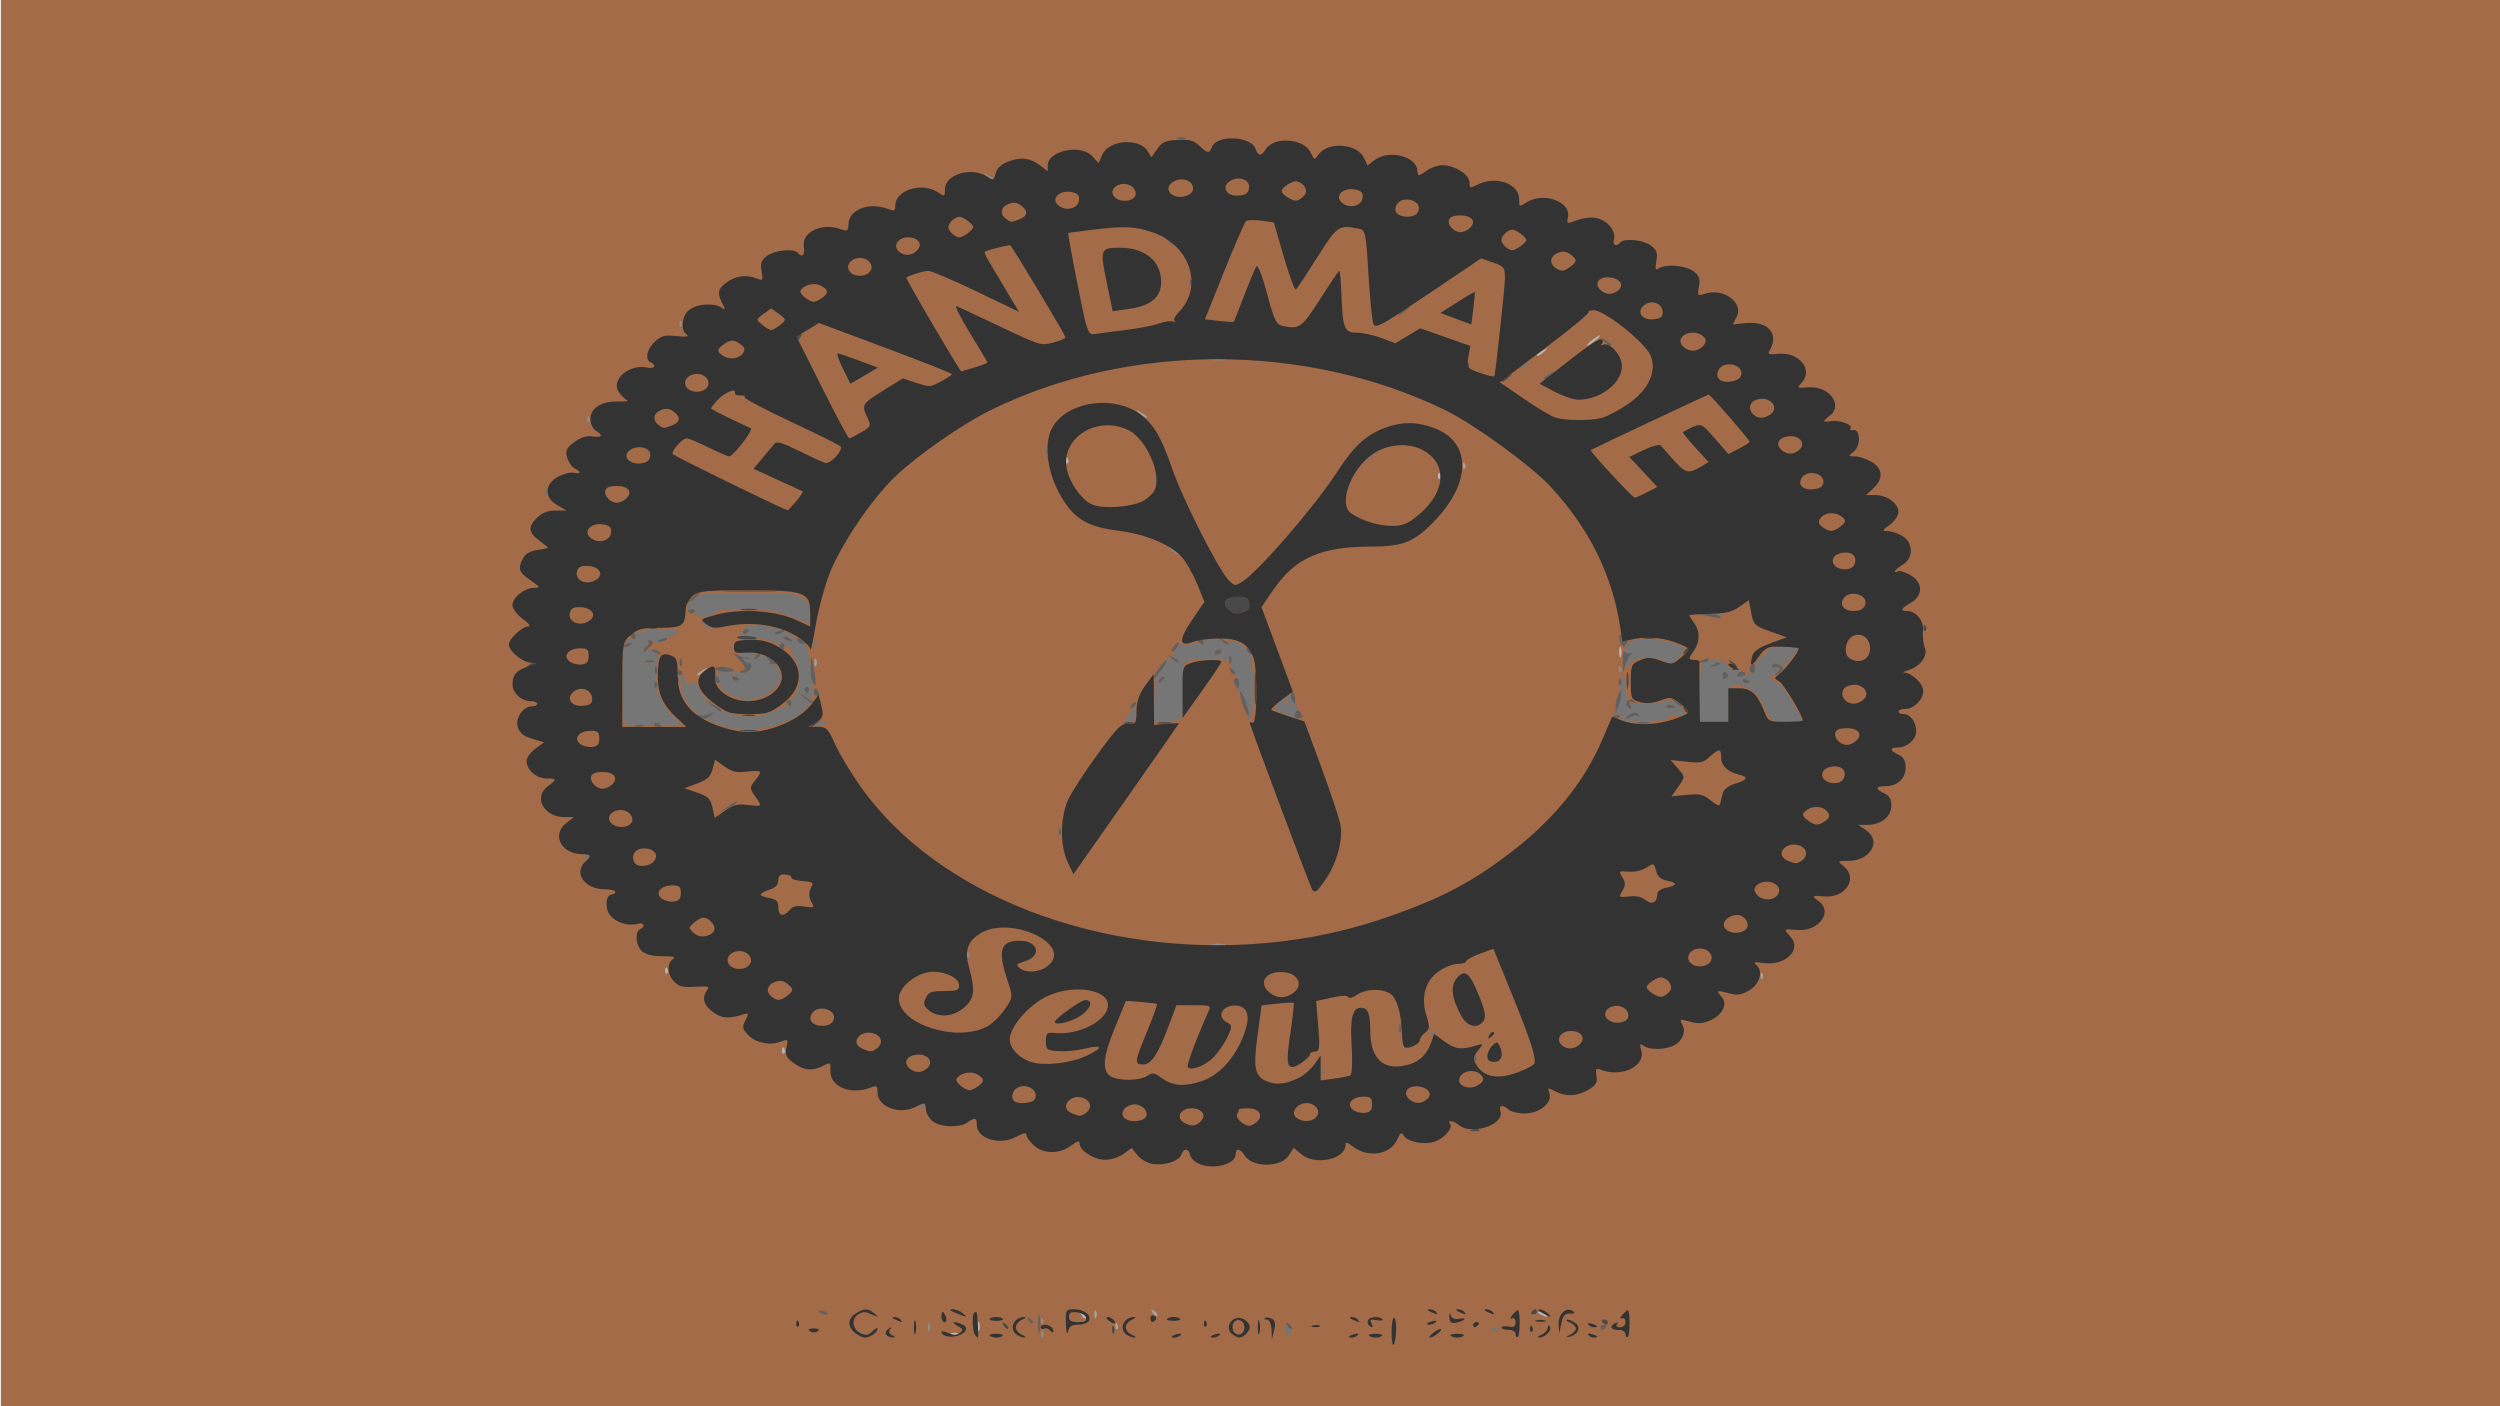 <?xml version="1.0" encoding="UTF-8" standalone="no"?>
<!-- Created with Inkscape (http://www.inkscape.org/) -->

<svg
   width="1920"
   height="1080"
   viewBox="0 0 508 285.75"
   version="1.1"
   id="svg5"
   inkscape:version="1.1 (c68e22c387, 2021-05-23)"
   xmlns:inkscape="http://www.inkscape.org/namespaces/inkscape"
   xmlns:sodipodi="http://sodipodi.sourceforge.net/DTD/sodipodi-0.dtd"
   xmlns="http://www.w3.org/2000/svg"
   xmlns:svg="http://www.w3.org/2000/svg">
  <sodipodi:namedview
     id="namedview7"
     pagecolor="#ffffff"
     bordercolor="#666666"
     borderopacity="1.0"
     inkscape:pageshadow="2"
     inkscape:pageopacity="0.0"
     inkscape:pagecheckerboard="0"
     inkscape:document-units="px"
     showgrid="false"
     units="px"
     inkscape:zoom="0.46324355"
     inkscape:cx="821.38219"
     inkscape:cy="553.70442"
     inkscape:window-width="1920"
     inkscape:window-height="1017"
     inkscape:window-x="1358"
     inkscape:window-y="-8"
     inkscape:window-maximized="1"
     inkscape:current-layer="layer1" />
  <defs
     id="defs2" />
  <g
     inkscape:label="Calque 1"
     inkscape:groupmode="layer"
     id="layer1">
    <rect
       style="opacity:0.72;fill:#803300;stroke-width:0.265"
       id="rect928"
       width="508.898"
       height="289.004"
       x="0.176"
       y="-0.198" />
    <g
       id="g3182"
       transform="translate(-7.425,-7.425)">
      <path
         style="fill:#b9b9b9;fill-opacity:1;stroke-width:0.614"
         d="m 200.737,278.342 c 0.52,-0.151 1.141,-0.133 1.381,0.041 0.239,0.174 -0.186,0.298 -0.945,0.275 -0.839,-0.025 -1.01,-0.149 -0.435,-0.316 z m 5.318,-1.475 c 0.015,-0.864 0.176,-1.154 0.359,-0.645 0.183,0.509 0.171,1.216 -0.027,1.571 -0.197,0.354 -0.347,-0.062 -0.332,-0.926 z m 21.155,-2.203 c -0.391,-0.746 -0.308,-0.806 0.403,-0.293 0.492,0.355 0.714,0.778 0.492,0.939 -0.222,0.161 -0.625,-0.129 -0.895,-0.646 z m 93.232,-0.153 c -0.649,-0.305 -0.738,-0.511 -0.223,-0.516 0.472,-0.004 1.058,0.228 1.303,0.516 0.553,0.65 0.303,0.65 -1.08,0 z M 166.354,220.8 c 0.035,-0.61 0.205,-0.734 0.435,-0.316 0.208,0.378 0.182,0.83 -0.057,1.004 -0.239,0.174 -0.41,-0.135 -0.378,-0.687 z M 142.584,204.569 c 0.035,-0.61 0.205,-0.734 0.435,-0.316 0.208,0.378 0.182,0.83 -0.057,1.004 -0.239,0.174 -0.41,-0.135 -0.378,-0.687 z m 193.87,-64.618 c 0,-1.008 0.148,-1.42 0.329,-0.916 0.181,0.504 0.181,1.329 0,1.833 -0.181,0.504 -0.329,0.092 -0.329,-0.916 z m -36.845,-35.909 c 0.035,-0.61 0.205,-0.734 0.435,-0.316 0.208,0.378 0.182,0.83 -0.057,1.004 -0.239,0.174 -0.41,-0.135 -0.378,-0.687 z m -75.631,-3.141 c 0.035,-0.61 0.205,-0.734 0.435,-0.316 0.208,0.378 0.182,0.83 -0.057,1.004 -0.239,0.174 -0.41,-0.135 -0.378,-0.687 z m 95.742,-21.359 c 0,-0.109 0.567,-0.521 1.261,-0.916 1.142,-0.651 1.168,-0.633 0.272,0.198 -0.941,0.872 -1.532,1.15 -1.532,0.719 z m 11.165,-2.944 c 0.717,-0.576 1.466,-1.047 1.664,-1.047 0.198,0 -0.227,0.471 -0.944,1.047 -0.717,0.576 -1.466,1.047 -1.664,1.047 -0.198,0 0.227,-0.471 0.944,-1.047 z"
         id="path3196" />
      <path
         style="fill:#a3a3a3;fill-opacity:1;stroke-width:0.614"
         d="m 234.062,276.823 c 0.035,-0.61 0.205,-0.734 0.435,-0.316 0.208,0.378 0.182,0.83 -0.057,1.004 -0.239,0.174 -0.41,-0.135 -0.378,-0.687 z m -4.265,-2.312 c 0,-0.72 0.163,-1.014 0.363,-0.654 0.2,0.36 0.2,0.949 0,1.309 -0.2,0.36 -0.363,0.065 -0.363,-0.654 z m 11.817,-0.37 c -0.391,-0.746 -0.308,-0.806 0.403,-0.293 0.492,0.355 0.714,0.778 0.492,0.939 -0.222,0.161 -0.625,-0.129 -0.895,-0.646 z m 123.541,-68.524 c 0.035,-0.61 0.205,-0.734 0.435,-0.316 0.208,0.378 0.182,0.83 -0.057,1.004 -0.239,0.174 -0.41,-0.135 -0.378,-0.687 z M 149.01,144.465 c 0,-0.109 0.567,-0.521 1.261,-0.916 1.142,-0.651 1.168,-0.633 0.272,0.198 -0.941,0.872 -1.532,1.15 -1.532,0.719 z m 23.883,-2.42 c 0,-0.72 0.163,-1.014 0.363,-0.654 0.2,0.36 0.2,0.949 0,1.309 -0.2,0.36 -0.363,0.065 -0.363,-0.654 z m 131.757,-40.097 c 0.035,-0.61 0.205,-0.734 0.435,-0.316 0.208,0.378 0.182,0.83 -0.057,1.004 -0.239,0.174 -0.41,-0.135 -0.378,-0.687 z M 238.955,91.389 c -0.896,-0.83 -0.87,-0.849 0.272,-0.198 0.693,0.395 1.261,0.808 1.261,0.916 0,0.431 -0.592,0.154 -1.532,-0.719 z"
         id="path3194" />
      <path
         style="fill:#8c8c8c;fill-opacity:1;stroke-width:0.614"
         d="m 218.936,278.394 c 0.035,-0.61 0.205,-0.734 0.435,-0.316 0.208,0.378 0.182,0.83 -0.057,1.004 -0.239,0.174 -0.41,-0.135 -0.378,-0.687 z m -22.993,-1.265 c 0,-0.72 0.163,-1.014 0.363,-0.654 0.2,0.36 0.2,0.949 0,1.309 -0.2,0.36 -0.363,0.065 -0.363,-0.654 z m 22.993,-1.353 c 0.035,-0.61 0.205,-0.734 0.435,-0.316 0.208,0.378 0.182,0.83 -0.057,1.004 -0.239,0.174 -0.41,-0.135 -0.378,-0.687 z m -15.126,-74.348 c 0.035,-0.61 0.205,-0.734 0.435,-0.316 0.208,0.378 0.182,0.83 -0.057,1.004 -0.239,0.174 -0.41,-0.135 -0.378,-0.687 z m 49.824,-2.15 c 0.693,-0.132 1.828,-0.132 2.521,0 0.693,0.132 0.126,0.239 -1.261,0.239 -1.387,0 -1.954,-0.108 -1.261,-0.239 z m 82.711,-55.967 c 0.035,-0.61 0.205,-0.734 0.435,-0.316 0.208,0.378 0.182,0.83 -0.057,1.004 -0.239,0.174 -0.41,-0.135 -0.378,-0.687 z m -90.906,-24.172 c -0.896,-0.83 -0.87,-0.849 0.272,-0.198 0.693,0.395 1.261,0.808 1.261,0.916 0,0.431 -0.592,0.154 -1.532,-0.719 z M 126.738,92.523 c 0.035,-0.61 0.205,-0.734 0.435,-0.316 0.208,0.378 0.182,0.83 -0.057,1.004 -0.239,0.174 -0.41,-0.135 -0.378,-0.687 z m 126.535,-12.106 c 0.891,-0.125 2.35,-0.125 3.241,0 0.891,0.125 0.162,0.227 -1.621,0.227 -1.783,0 -2.512,-0.102 -1.621,-0.227 z m -107.807,-7.266 c 0.035,-0.61 0.205,-0.734 0.435,-0.316 0.208,0.378 0.182,0.83 -0.057,1.004 -0.239,0.174 -0.41,-0.135 -0.378,-0.687 z m 62.517,-29.931 c -0.896,-0.83 -0.87,-0.849 0.272,-0.198 1.2,0.684 1.581,1.114 0.989,1.114 -0.15,0 -0.717,-0.412 -1.261,-0.916 z"
         id="path3192" />
      <path
         style="fill:#767676;fill-opacity:1;stroke-width:0.614"
         d="m 268.579,277.683 c 0,-1.498 1.063,-1.715 1.184,-0.242 0.057,0.692 -0.186,1.259 -0.54,1.259 -0.354,0 -0.644,-0.457 -0.644,-1.016 z m 42.168,0.005 c -0.228,-0.268 -0.139,-0.611 0.198,-0.762 0.337,-0.151 0.612,0.068 0.612,0.487 0,0.883 -0.227,0.96 -0.81,0.275 z M 194.197,232.036 c 0.489,-0.358 1.07,-0.519 1.292,-0.357 0.222,0.161 -0.178,0.454 -0.888,0.651 -1.027,0.284 -1.109,0.224 -0.403,-0.293 z m 81.642,-7.047 c 0.035,-0.61 0.205,-0.734 0.435,-0.316 0.208,0.378 0.182,0.83 -0.057,1.004 -0.239,0.174 -0.41,-0.135 -0.378,-0.687 z m 22.272,-7.548 c 0,-0.288 0.343,-0.524 0.763,-0.524 0.42,0 0.562,0.236 0.318,0.524 -0.245,0.288 -0.588,0.524 -0.763,0.524 -0.175,0 -0.318,-0.236 -0.318,-0.524 z M 126.367,181.684 c 0.271,-0.516 0.673,-0.807 0.895,-0.646 0.222,0.161 4.5e-4,0.584 -0.492,0.939 -0.711,0.513 -0.794,0.453 -0.403,-0.293 z m 27.325,-26.901 c -2.905,-1.12 -2.862,-1.068 -1.723,-2.123 0.912,-0.845 0.889,-0.864 -0.258,-0.21 -1.529,0.871 -2.907,0.215 -4.629,-2.207 -1.319,-1.854 -1.946,-5.58 -0.939,-5.58 0.388,0 0.706,0.5 0.706,1.111 0,0.887 0.201,0.99 0.998,0.51 0.798,-0.482 1.096,-0.318 1.488,0.82 1.768,5.121 9.908,7.54 15.722,4.672 1.41,-0.695 2.751,-1.167 2.982,-1.047 0.23,0.119 0.27,0.069 0.087,-0.111 -0.182,-0.18 0.142,-0.993 0.72,-1.807 1.35,-1.898 1.35,-5.875 0,-7.773 -0.578,-0.813 -0.822,-1.646 -0.54,-1.85 0.281,-0.204 0.025,-0.293 -0.569,-0.197 -0.598,0.097 -0.992,-0.135 -0.883,-0.519 0.109,-0.381 -0.101,-0.559 -0.465,-0.395 -0.365,0.164 -1.588,-0.053 -2.719,-0.481 -1.131,-0.429 -2.766,-0.781 -3.634,-0.783 -0.868,-0.002 -1.809,-0.275 -2.092,-0.608 -0.307,-0.361 -0.199,-0.463 0.268,-0.253 0.43,0.193 0.985,0.112 1.234,-0.181 0.249,-0.293 0.09,-0.532 -0.353,-0.532 -0.443,0 -0.62,-0.217 -0.394,-0.483 0.501,-0.589 5.015,-0.233 7.135,0.563 2.496,0.937 4.063,2.115 3.575,2.689 -0.25,0.294 -0.117,0.383 0.296,0.198 1.457,-0.655 2.169,1.019 2.635,6.196 0.45,4.998 0.39,5.322 -1.319,7.143 -3.412,3.635 -12.094,5.258 -17.329,3.238 z m 18.368,-5.082 c 0,-0.109 -0.567,-0.521 -1.261,-0.916 -1.142,-0.651 -1.168,-0.633 -0.272,0.198 0.941,0.872 1.532,1.149 1.532,0.719 z m -0.24,-2.135 c 0,-0.419 -0.275,-0.639 -0.612,-0.487 -0.337,0.151 -0.426,0.494 -0.198,0.762 0.582,0.685 0.81,0.608 0.81,-0.275 z m -3.722,-10.233 c -0.245,-0.288 -0.831,-0.52 -1.303,-0.516 -0.515,0.005 -0.427,0.211 0.223,0.516 1.384,0.65 1.633,0.65 1.08,0 z m -33.432,17.379 c -0.367,-0.088 -0.701,-3.593 -0.741,-7.787 -0.065,-6.706 0.08,-7.718 1.203,-8.386 0.702,-0.418 0.83,-0.592 0.283,-0.386 -0.665,0.25 -0.874,0.133 -0.63,-0.354 0.2,-0.4 0.752,-0.663 1.227,-0.583 0.475,0.079 0.669,-0.086 0.43,-0.366 -0.693,-0.815 2.113,-1.61 5.682,-1.61 3.784,0 4.243,0.633 1.137,1.568 -1.183,0.356 -1.955,0.88 -1.714,1.163 0.241,0.283 -0.331,0.224 -1.27,-0.132 -0.939,-0.356 -1.467,-0.46 -1.174,-0.231 0.294,0.228 0.166,0.737 -0.283,1.131 -0.449,0.393 -0.608,0.867 -0.354,1.052 0.255,0.185 0.463,0.064 0.463,-0.269 0,-0.379 0.495,-0.298 1.324,0.219 1.139,0.709 1.219,1.112 0.572,2.874 -1.024,2.789 0.295,7.153 3.036,10.05 l 2.13,2.25 -1.91,-0.036 c -1.051,-0.02 -2.315,-0.219 -2.811,-0.443 -0.495,-0.224 -0.9,-0.21 -0.9,0.032 0,0.413 -4.244,0.597 -5.7,0.247 z m 5.505,-12.983 c -0.239,-0.174 -0.861,-0.193 -1.381,-0.041 -0.575,0.167 -0.404,0.291 0.435,0.316 0.759,0.023 1.185,-0.101 0.945,-0.275 z m 32.969,12.882 c 0.245,-0.288 0.993,-0.52 1.663,-0.516 1.05,0.007 1.069,0.078 0.138,0.516 -1.411,0.663 -2.364,0.663 -1.801,0 z m 63.051,-0.916 c 0.014,-0.216 0.478,-0.982 1.031,-1.702 l 1.005,-1.309 -0.06,1.702 c -0.037,1.057 -0.428,1.702 -1.031,1.702 -0.534,0 -0.959,-0.177 -0.945,-0.393 z m 5.817,-4.816 c 0.111,-3.277 0.442,-5.09 0.891,-4.888 0.425,0.191 0.522,-0.043 0.24,-0.578 -0.32,-0.605 -0.202,-0.776 0.36,-0.524 0.562,0.253 0.68,0.082 0.36,-0.524 -0.282,-0.534 -0.185,-0.769 0.238,-0.579 0.392,0.176 0.712,0.042 0.712,-0.299 0,-0.438 0.369,-0.408 1.261,0.1 1.131,0.645 1.163,0.628 0.312,-0.163 -0.79,-0.734 -0.765,-1.127 0.151,-2.356 0.605,-0.811 1.113,-1.172 1.129,-0.802 0.022,0.512 0.376,0.538 1.484,0.107 0.801,-0.311 1.773,-0.424 2.161,-0.249 0.388,0.174 0.705,0.067 0.705,-0.238 0,-0.719 3.373,-0.723 3.983,-0.005 0.303,0.356 0.761,0.372 1.305,0.043 0.987,-0.596 2.552,0.167 3.895,1.898 1.146,1.478 1.269,13.741 0.138,13.741 -0.42,0 -0.583,-0.211 -0.363,-0.47 0.569,-0.669 -0.375,-3.753 -1.055,-3.448 -0.311,0.14 -0.396,-0.218 -0.188,-0.794 0.219,-0.609 0.022,-1.048 -0.47,-1.048 -0.466,0 -0.642,-0.241 -0.391,-0.536 0.578,-0.68 -0.313,-3.74 -0.999,-3.432 -0.281,0.126 -0.416,-0.637 -0.3,-1.697 0.167,-1.521 0.07,-1.706 -0.46,-0.88 -0.369,0.576 -0.694,0.777 -0.722,0.446 -0.033,-0.386 -1.148,-0.53 -3.112,-0.403 -6.004,0.388 -5.508,-0.195 -5.358,6.303 0.075,3.223 -0.107,5.75 -0.404,5.616 -0.297,-0.134 -0.54,0.007 -0.54,0.312 0,0.305 -1.156,0.554 -2.569,0.554 h -2.569 l 0.177,-5.209 z m 1.941,-3.968 c -0.222,-0.161 -0.625,0.129 -0.895,0.646 -0.391,0.746 -0.308,0.806 0.403,0.293 0.492,-0.355 0.714,-0.778 0.492,-0.939 z m 11.718,-5.104 c -0.089,-0.626 -1.077,-0.505 -1.387,0.17 -0.158,0.346 0.101,0.534 0.576,0.419 0.475,-0.115 0.84,-0.38 0.81,-0.589 z m 81.254,13.912 c -0.047,-0.229 -0.047,-0.593 0,-0.809 0.047,-0.216 -0.158,-0.365 -0.455,-0.331 -1.416,0.162 -1.873,-0.127 -0.904,-0.573 0.787,-0.362 1.078,-1.479 1.08,-4.153 0.005,-4.339 0.972,-4.232 1.224,0.135 0.096,1.67 0.425,3.149 0.73,3.286 0.305,0.137 0.39,-0.064 0.187,-0.447 -0.277,-0.525 0.326,-0.649 2.449,-0.501 1.549,0.107 3.457,-0.053 4.238,-0.358 1.152,-0.448 1.727,-0.316 3.036,0.697 1.807,1.398 1.366,2.589 -0.775,2.095 -0.943,-0.218 -1.334,-0.097 -1.2,0.371 0.146,0.51 -1.088,0.735 -4.664,0.849 -2.674,0.085 -4.9,-0.033 -4.947,-0.262 z m 3.328,-0.805 c 0.324,0.213 0.347,0.082 0.05,-0.292 -0.416,-0.524 -0.773,-0.539 -1.556,-0.067 -0.559,0.337 -1.016,0.731 -1.016,0.875 0,0.144 0.435,-5.3e-4 0.967,-0.321 0.532,-0.321 1.232,-0.408 1.556,-0.195 z m 7.561,-1.763 c 0,-0.433 -1.399,-0.678 -1.719,-0.301 -0.208,0.245 0.094,0.445 0.671,0.445 0.577,0 1.049,-0.065 1.049,-0.144 z m 5.042,-3.085 c 0,-3.889 0.27,-6.021 0.763,-6.021 0.42,0 0.599,-0.193 0.398,-0.429 -0.201,-0.236 0.632,-0.322 1.851,-0.193 1.42,0.151 2.347,0.603 2.582,1.256 0.246,0.684 0.805,0.937 1.696,0.767 1.092,-0.208 1.205,-0.084 0.631,0.695 -0.637,0.865 -0.515,0.897 1.408,0.37 1.158,-0.318 1.96,-0.75 1.781,-0.96 -0.465,-0.547 1.24,-3.093 1.879,-2.806 0.294,0.132 0.489,-0.17 0.435,-0.671 -0.079,-0.729 0.592,-0.943 3.362,-1.071 l 3.461,-0.161 -1.094,1.538 c -0.602,0.846 -1.948,2.275 -2.991,3.177 l -1.897,1.639 1.498,0.911 c 0.824,0.501 2.311,2.501 3.306,4.445 l 1.808,3.534 h -3.148 c -2.838,0 -3.227,-0.155 -3.955,-1.571 -0.444,-0.864 -1.177,-2.289 -1.629,-3.166 -0.844,-1.638 -3.879,-3.155 -5.481,-2.74 -0.603,0.156 -0.9,1.431 -0.9,3.855 v 3.621 h -2.881 -2.881 z m 10.084,-2.063 c 0,-0.127 -0.324,-0.377 -0.72,-0.554 -0.396,-0.178 -0.72,-0.074 -0.72,0.231 0,0.305 0.324,0.554 0.72,0.554 0.396,0 0.72,-0.104 0.72,-0.231 z m -4.744,-1.856 c -0.466,-0.339 -0.71,-0.162 -0.71,0.516 0,0.678 0.244,0.855 0.71,0.516 0.466,-0.339 0.466,-0.693 0,-1.032 z m -1.36,-2.001 c -0.222,-0.161 -0.803,-3.3e-4 -1.292,0.357 -0.706,0.517 -0.623,0.577 0.403,0.293 0.71,-0.197 1.11,-0.489 0.888,-0.651 z m 12.586,0.628 c 0,-0.433 -1.399,-0.678 -1.719,-0.301 -0.208,0.245 0.094,0.445 0.671,0.445 0.577,0 1.049,-0.065 1.049,-0.144 z m -100.481,9.914 c -2.93,-1.13 -2.864,-1.022 -1.522,-2.512 1.331,-1.477 2.602,-1.74 2.602,-0.54 0,0.432 0.243,0.785 0.54,0.785 0.297,0 0.54,0.707 0.54,1.571 0,0.864 0,1.561 0,1.55 0,-0.011 -0.972,-0.396 -2.161,-0.854 z m 0.132,-2.888 c -0.23,-0.418 -0.401,-0.294 -0.435,0.316 -0.031,0.552 0.139,0.861 0.378,0.687 0.239,-0.174 0.265,-0.626 0.057,-1.004 z m -112.678,-0.943 c -1.288,-0.571 -2.366,-1.218 -2.396,-1.438 -0.059,-0.425 -0.349,-1.464 -0.77,-2.756 -0.205,-0.629 0.407,-0.752 3.069,-0.618 2.884,0.145 3.377,0.02 3.725,-0.946 0.306,-0.851 0.187,-0.985 -0.503,-0.568 -0.641,0.387 -0.914,0.358 -0.938,-0.101 -0.019,-0.355 -0.27,-1.058 -0.557,-1.562 -0.423,-0.741 -0.149,-0.916 1.432,-0.916 1.517,0 1.853,0.193 1.501,0.859 -0.362,0.686 -0.252,0.738 0.548,0.255 0.765,-0.462 1.192,-0.437 1.811,0.105 0.445,0.39 0.569,0.902 0.276,1.138 -0.294,0.236 -0.128,0.259 0.368,0.051 1.178,-0.493 2.542,2.056 1.901,3.551 -0.654,1.524 -3.647,3.633 -4.569,3.219 -0.415,-0.186 -0.755,-0.089 -0.755,0.215 0,0.845 -1.548,0.662 -4.142,-0.487 z m 1.261,-3.378 c 0,-0.127 -0.324,-0.377 -0.72,-0.554 -0.396,-0.178 -0.72,-0.074 -0.72,0.231 0,0.305 0.324,0.554 0.72,0.554 0.396,0 0.72,-0.104 0.72,-0.231 z m 180.074,-3.213 c 0,-0.582 0.405,-1.376 0.9,-1.764 0.725,-0.567 0.714,-0.628 -0.055,-0.311 -0.716,0.296 -0.897,0.02 -0.72,-1.101 0.201,-1.28 0.591,-1.52 2.708,-1.667 3.183,-0.22 6.535,0.27 8.231,1.204 1.298,0.715 1.29,0.789 -0.258,2.369 -1.466,1.497 -1.7,1.564 -2.837,0.816 -1.863,-1.226 -5.509,-1.04 -6.847,0.349 -1.078,1.119 -1.121,1.123 -1.121,0.105 z M 172.837,138.075 c 0.035,-0.61 0.205,-0.734 0.435,-0.316 0.208,0.378 0.182,0.83 -0.057,1.004 -0.239,0.174 -0.41,-0.135 -0.378,-0.687 z M 150.359,134.322 c -0.896,-0.83 -0.87,-0.849 0.272,-0.198 0.693,0.395 1.261,0.808 1.261,0.916 0,0.431 -0.592,0.154 -1.532,-0.719 z m 17.757,-1.615 c -3.029,-1.179 -4.499,-1.399 -9.492,-1.415 -3.249,-0.011 -5.779,0.132 -5.623,0.316 0.157,0.184 -0.49,0.592 -1.438,0.906 -1.307,0.433 -1.909,0.408 -2.492,-0.103 -0.423,-0.37 -0.528,-0.866 -0.235,-1.102 0.294,-0.236 0.151,-0.269 -0.317,-0.074 -1.663,0.693 -1.795,-0.808 -0.18,-2.058 1.578,-1.221 2.011,-1.27 11.24,-1.27 8.638,0 9.743,0.105 11.039,1.047 0.96,0.698 1.441,1.745 1.441,3.141 0,1.152 -0.081,2.074 -0.18,2.05 -0.099,-0.024 -1.793,-0.672 -3.764,-1.44 z m 188.148,-0.152 c 0.489,-0.358 1.07,-0.519 1.292,-0.357 0.222,0.161 -0.178,0.454 -0.888,0.651 -1.027,0.284 -1.109,0.224 -0.403,-0.293 z m -238.169,-25.372 c 0.035,-0.61 0.205,-0.734 0.435,-0.316 0.208,0.378 0.182,0.83 -0.057,1.004 -0.239,0.174 -0.41,-0.135 -0.378,-0.687 z m 123.948,-2.312 c 0,-0.72 0.164,-1.014 0.363,-0.654 0.2,0.36 0.2,0.949 0,1.309 -0.2,0.36 -0.363,0.065 -0.363,-0.654 z m 43.104,-4.386 c 0,-0.109 0.567,-0.521 1.261,-0.916 1.142,-0.651 1.168,-0.633 0.272,0.198 -0.941,0.872 -1.532,1.15 -1.532,0.719 z m -65.433,-1.373 c 0,-0.72 0.163,-1.014 0.363,-0.654 0.2,0.36 0.2,0.949 0,1.309 -0.2,0.36 -0.363,0.065 -0.363,-0.654 z m 96.406,-16.952 c 0,-0.109 0.567,-0.521 1.261,-0.916 1.142,-0.651 1.168,-0.633 0.272,0.198 -0.941,0.872 -1.532,1.15 -1.532,0.719 z"
         id="path3190" />
      <path
         style="fill:#606060;fill-opacity:1;stroke-width:0.614"
         d="m 218.382,276.343 c 0.004,-1.728 0.139,-2.372 0.299,-1.43 0.16,0.941 0.157,2.355 -0.007,3.141 -0.164,0.787 -0.296,0.017 -0.291,-1.711 z m 50.604,0.415 c -0.391,-0.746 -0.308,-0.806 0.403,-0.293 0.492,0.355 0.714,0.778 0.492,0.939 -0.222,0.161 -0.625,-0.129 -0.895,-0.646 z m 63.7,0.37 c 0,-0.288 0.343,-0.524 0.763,-0.524 0.42,0 0.562,0.236 0.318,0.524 -0.245,0.288 -0.588,0.524 -0.763,0.524 -0.175,0 -0.318,-0.236 -0.318,-0.524 z m -116.281,-1.417 c -0.391,-0.746 -0.308,-0.806 0.403,-0.293 0.492,0.355 0.714,0.778 0.492,0.939 -0.222,0.161 -0.625,-0.129 -0.895,-0.646 z m -42.539,-1.718 c -0.252,-0.297 0.037,-0.385 0.678,-0.206 1.248,0.348 1.476,0.723 0.44,0.723 -0.373,0 -0.876,-0.233 -1.118,-0.518 z M 306.812,222.371 c 0.035,-0.61 0.205,-0.734 0.435,-0.316 0.208,0.378 0.182,0.83 -0.057,1.004 -0.239,0.174 -0.41,-0.135 -0.378,-0.687 z m -15.069,-5.978 c 0,-0.72 0.163,-1.014 0.363,-0.654 0.2,0.36 0.2,0.949 0,1.309 -0.2,0.36 -0.363,0.065 -0.363,-0.654 z m -69.205,-40.097 c 0.035,-0.61 0.205,-0.734 0.435,-0.316 0.208,0.378 0.182,0.83 -0.057,1.004 -0.239,0.174 -0.41,-0.135 -0.378,-0.687 z m -67.244,-4.957 c 0.88,-0.673 1.74,-1.12 1.91,-0.992 0.17,0.128 -0.55,0.679 -1.601,1.224 l -1.91,0.992 z m -18.663,-16.562 c 0.52,-0.151 1.141,-0.133 1.381,0.041 0.239,0.174 -0.186,0.298 -0.945,0.275 -0.839,-0.025 -1.01,-0.149 -0.435,-0.316 z m 3.737,-0.197 c 0,-0.305 0.324,-0.409 0.72,-0.231 0.396,0.178 0.72,0.427 0.72,0.554 0,0.127 -0.324,0.231 -0.72,0.231 -0.396,0 -0.72,-0.25 -0.72,-0.554 z m 199.702,-0.33 c 0.693,-0.132 1.828,-0.132 2.521,0 0.693,0.132 0.126,0.239 -1.261,0.239 -1.387,0 -1.954,-0.108 -1.261,-0.239 z m -190.767,-1.291 c -0.325,-0.382 -0.197,-0.462 0.349,-0.217 0.475,0.213 1.416,0.073 2.092,-0.312 1.107,-0.63 1.131,-0.609 0.24,0.217 -1.149,1.065 -1.961,1.16 -2.682,0.312 z m 121.277,-0.574 c 0.279,-0.775 0.5,-0.845 0.971,-0.305 0.862,0.989 0.776,1.31 -0.35,1.31 -0.613,0 -0.846,-0.377 -0.62,-1.004 z m 64.702,0.742 c -0.204,-0.24 0.087,-0.436 0.646,-0.436 0.559,0 0.85,0.196 0.646,0.436 -0.204,0.24 -0.495,0.436 -0.646,0.436 -0.151,0 -0.442,-0.196 -0.646,-0.436 z m 2.447,0.303 c 0,-0.144 0.457,-0.538 1.016,-0.875 0.783,-0.472 1.14,-0.457 1.556,0.067 0.297,0.374 0.275,0.505 -0.05,0.292 -0.324,-0.213 -1.024,-0.126 -1.556,0.195 -0.532,0.321 -0.967,0.465 -0.967,0.321 z m -77.732,-2.79 c -0.465,-1.342 -0.71,-2.538 -0.545,-2.658 0.165,-0.12 0.68,0.88 1.145,2.222 0.465,1.342 0.71,2.538 0.545,2.658 -0.165,0.12 -0.68,-0.88 -1.145,-2.222 z m -107.813,0.175 -1.372,-1.178 1.621,0.997 c 1.523,0.937 1.949,1.359 1.372,1.359 -0.137,0 -0.866,-0.53 -1.621,-1.178 z m 183.506,0.131 c -0.012,-0.72 0.257,-1.78 0.598,-2.356 l 0.619,-1.047 -0.021,1.047 c -0.012,0.576 -0.281,1.636 -0.598,2.356 l -0.577,1.309 -0.021,-1.309 z m -98.396,-0.153 c 0.271,-0.516 0.673,-0.807 0.895,-0.646 0.222,0.161 4.6e-4,0.584 -0.492,0.939 -0.711,0.513 -0.794,0.453 -0.403,-0.293 z m 100.756,0.108 c -0.266,-0.313 -0.16,-0.805 0.236,-1.093 0.48,-0.349 0.905,-0.307 1.273,0.127 0.382,0.449 0.257,0.517 -0.401,0.222 -0.693,-0.311 -0.828,-0.19 -0.494,0.443 0.517,0.979 0.126,1.172 -0.614,0.302 z m 8.043,-0.05 c 0.208,-0.245 0.68,-0.309 1.049,-0.144 0.942,0.423 0.836,0.588 -0.378,0.588 -0.577,0 -0.879,-0.2 -0.671,-0.445 z m -178.684,-0.392 c -0.228,-0.268 -0.139,-0.611 0.198,-0.762 0.337,-0.151 0.612,0.068 0.612,0.487 0,0.883 -0.227,0.96 -0.81,0.275 z M 347.72,150.03 c -0.896,-0.83 -0.87,-0.849 0.272,-0.198 0.693,0.395 1.261,0.808 1.261,0.916 0,0.431 -0.592,0.154 -1.532,-0.719 z m -176.809,-0.785 -1.372,-1.178 1.621,0.997 c 1.523,0.937 1.949,1.359 1.372,1.359 -0.137,0 -0.866,-0.53 -1.621,-1.178 z m 98.901,0.131 c -0.207,-0.576 -0.152,-1.148 0.123,-1.271 0.275,-0.124 0.565,0.347 0.645,1.047 0.175,1.539 -0.25,1.664 -0.768,0.225 z m -97.031,-1.309 c 0,-0.432 0.127,-0.785 0.283,-0.785 0.156,0 0.47,0.353 0.698,0.785 0.228,0.432 0.101,0.785 -0.283,0.785 -0.384,0 -0.698,-0.353 -0.698,-0.785 z m -1.77,-0.226 c -0.228,-0.268 -0.139,-0.611 0.198,-0.762 0.337,-0.151 0.612,0.068 0.612,0.487 0,0.883 -0.227,0.96 -0.81,0.275 z m -30.586,-1.389 c 0.035,-0.61 0.205,-0.734 0.435,-0.316 0.208,0.378 0.182,0.83 -0.057,1.004 -0.239,0.174 -0.41,-0.135 -0.378,-0.687 z m 117.863,-0.218 c -0.207,-0.576 -0.083,-1.047 0.276,-1.047 0.359,0 0.653,0.471 0.653,1.047 0,0.576 -0.124,1.047 -0.276,1.047 -0.152,0 -0.446,-0.471 -0.653,-1.047 z m -85.778,-0.282 c -0.247,-0.468 -0.407,-1.951 -0.355,-3.295 0.094,-2.429 0.098,-2.424 0.65,0.697 0.574,3.249 0.481,4.068 -0.295,2.598 z m 163.835,-0.023 c 0.035,-0.61 0.205,-0.734 0.435,-0.316 0.208,0.378 0.182,0.83 -0.057,1.004 -0.239,0.174 -0.41,-0.135 -0.378,-0.687 z m -183.732,-0.48 c 0,-0.432 0.127,-0.785 0.283,-0.785 0.156,0 0.47,0.353 0.698,0.785 0.228,0.432 0.101,0.785 -0.283,0.785 -0.384,0 -0.698,-0.353 -0.698,-0.785 z m 90.443,0.108 c 0.27,-0.516 0.673,-0.807 0.895,-0.646 0.222,0.161 4.6e-4,0.584 -0.492,0.939 -0.711,0.513 -0.794,0.453 -0.403,-0.293 z m 118.442,0.123 c 0,-0.305 0.324,-0.409 0.72,-0.231 0.396,0.178 0.72,0.427 0.72,0.554 0,0.127 -0.324,0.231 -0.72,0.231 -0.396,0 -0.72,-0.25 -0.72,-0.554 z m -205.284,-0.524 c 0,-0.305 0.324,-0.409 0.72,-0.231 0.396,0.178 0.72,0.427 0.72,0.554 0,0.127 -0.324,0.231 -0.72,0.231 -0.396,0 -0.72,-0.25 -0.72,-0.554 z m 201.271,-0.493 c 0,-0.678 0.244,-0.855 0.71,-0.516 0.466,0.339 0.466,0.693 0,1.032 -0.466,0.339 -0.71,0.162 -0.71,-0.516 z m -115.556,0.323 c 0,-0.562 2.143,-3.465 2.558,-3.465 0.198,0 -0.176,0.766 -0.83,1.702 -1.337,1.911 -1.728,2.31 -1.728,1.763 z m 118.601,-0.609 c 0.219,-0.416 0.689,-0.625 1.044,-0.466 0.893,0.401 0.811,0.593 -0.399,0.931 -0.696,0.194 -0.911,0.04 -0.645,-0.465 z m -220.049,-0.762 c 0,-0.72 0.163,-1.014 0.363,-0.654 0.2,0.36 0.2,0.949 0,1.309 -0.2,0.36 -0.363,0.065 -0.363,-0.654 z m 4.208,0.524 c 0,-0.288 0.324,-0.524 0.72,-0.524 0.396,0 0.72,0.236 0.72,0.524 0,0.288 -0.324,0.524 -0.72,0.524 -0.396,0 -0.72,-0.236 -0.72,-0.524 z m 112.773,-0.37 c -0.391,-0.746 -0.308,-0.806 0.403,-0.293 0.492,0.355 0.714,0.778 0.492,0.939 -0.222,0.161 -0.625,-0.129 -0.895,-0.646 z m 79.718,-1.724 c -0.032,-1.584 0.106,-2.584 0.306,-2.222 0.201,0.362 0.742,0.493 1.204,0.292 0.634,-0.276 0.634,-0.181 -0.003,0.392 -0.463,0.416 -0.978,1.581 -1.145,2.587 -0.21,1.265 -0.322,0.941 -0.362,-1.049 z m 31.521,1.833 c 0.83,-0.727 0.498,-1.018 -0.954,-0.834 -0.327,0.041 -0.379,-0.178 -0.116,-0.487 0.335,-0.394 0.785,-0.377 1.503,0.057 0.777,0.469 0.827,0.792 0.208,1.334 -0.45,0.394 -0.979,0.716 -1.178,0.716 -0.198,0 0.043,-0.353 0.537,-0.785 z m -215.847,-0.565 c -7.2e-4,-0.311 0.76,-0.459 1.69,-0.33 2.458,0.342 2.691,1.015 0.329,0.95 -1.11,-0.03 -2.018,-0.309 -2.019,-0.62 z m 5.443,0.35 c 0.821,-0.378 0.696,-0.778 -0.692,-2.217 -1.288,-1.335 -1.373,-1.567 -0.352,-0.97 0.739,0.432 1.428,0.668 1.532,0.524 0.104,-0.144 0.46,-0.047 0.79,0.215 0.354,0.281 0.193,0.305 -0.394,0.058 -0.684,-0.288 -0.88,-0.192 -0.63,0.309 0.2,0.4 0.695,0.677 1.1,0.614 0.405,-0.062 0.57,0.35 0.366,0.916 -0.204,0.566 -0.9,1.026 -1.547,1.021 -0.958,-0.007 -0.99,-0.094 -0.174,-0.469 z m 204.642,-0.277 c 0,-0.415 0.255,-0.869 0.566,-1.009 0.311,-0.14 0.566,0.2 0.566,0.754 0,0.555 -0.255,1.009 -0.566,1.009 -0.311,0 -0.566,-0.34 -0.566,-0.754 z m -217.416,-1.34 c 0,-0.72 0.163,-1.014 0.363,-0.654 0.2,0.36 0.2,0.949 0,1.309 -0.2,0.36 -0.363,0.065 -0.363,-0.654 z m 210.02,0.459 c 0.489,-0.358 1.07,-0.519 1.292,-0.357 0.222,0.161 -0.178,0.454 -0.888,0.651 -1.027,0.284 -1.109,0.224 -0.403,-0.293 z m -191.773,-0.367 c 0.195,-0.141 -0.043,-0.632 -0.528,-1.091 -0.54,-0.511 -0.259,-0.447 0.727,0.164 1.908,1.183 1.908,1.184 0.528,1.184 -0.594,0 -0.921,-0.116 -0.727,-0.257 z m 93.398,-0.615 c 0,-0.72 0.163,-1.014 0.363,-0.654 0.2,0.36 0.2,0.949 0,1.309 -0.2,0.36 -0.363,0.065 -0.363,-0.654 z m -118.377,0.166 c 0.52,-0.151 1.141,-0.133 1.381,0.041 0.239,0.174 -0.186,0.298 -0.945,0.275 -0.839,-0.025 -1.01,-0.149 -0.435,-0.316 z m 106.647,-0.559 c -0.896,-0.83 -0.87,-0.849 0.272,-0.198 0.693,0.395 1.261,0.808 1.261,0.916 0,0.431 -0.592,0.154 -1.532,-0.719 z m 107.416,0.71 c 0,-0.113 0.503,-0.346 1.118,-0.518 0.641,-0.179 0.93,-0.091 0.678,0.206 -0.423,0.498 -1.796,0.736 -1.796,0.312 z m -191.912,-0.995 c 0.27,-0.516 0.673,-0.807 0.895,-0.646 0.222,0.161 4.6e-4,0.584 -0.492,0.939 -0.711,0.513 -0.794,0.453 -0.403,-0.293 z m -20.575,-0.894 c -0.649,-0.305 -0.738,-0.511 -0.223,-0.516 0.472,-0.004 1.058,0.228 1.303,0.516 0.553,0.65 0.303,0.65 -1.08,0 z m 113.915,0.026 c 0.158,-0.346 0.523,-0.611 0.81,-0.589 0.861,0.065 0.694,0.783 -0.234,1.008 -0.475,0.115 -0.735,-0.073 -0.576,-0.419 z m 6.705,-0.061 c -0.261,-0.307 -0.32,-0.671 -0.131,-0.808 0.189,-0.137 0.535,0.114 0.77,0.558 0.487,0.923 0.072,1.085 -0.638,0.25 z m -122.781,-0.371 c 0,-0.319 0.329,-0.728 0.732,-0.909 0.403,-0.181 0.515,-0.585 0.249,-0.897 -0.295,-0.347 -0.146,-0.417 0.383,-0.179 0.671,0.301 0.66,0.586 -0.045,1.259 -0.501,0.478 -1.003,0.968 -1.115,1.088 -0.112,0.12 -0.204,-0.043 -0.204,-0.362 z m 107.346,0.144 c 0,-0.288 0.314,-0.877 0.698,-1.309 0.384,-0.432 0.698,-0.55 0.698,-0.262 0,0.288 -0.314,0.877 -0.698,1.309 -0.384,0.432 -0.698,0.55 -0.698,0.262 z M 165.968,138.94 c -0.228,-0.268 -0.139,-0.611 0.198,-0.762 0.337,-0.151 0.612,0.068 0.612,0.487 0,0.883 -0.227,0.96 -0.81,0.275 z m -32.084,-0.242 c 0,-0.113 0.503,-0.346 1.118,-0.518 0.641,-0.179 0.93,-0.091 0.678,0.206 -0.423,0.498 -1.796,0.736 -1.796,0.312 z m 202.746,-0.881 c -0.261,-0.598 -0.283,-1.226 -0.049,-1.396 0.234,-0.17 0.426,0.097 0.426,0.594 0,0.497 0.32,0.76 0.712,0.584 0.408,-0.183 0.529,0.027 0.283,0.493 -0.567,1.074 -0.805,1.026 -1.373,-0.274 z m -167.211,-0.301 c 0,-0.515 0.243,-0.543 0.96,-0.11 0.528,0.319 0.96,0.629 0.96,0.69 0,0.061 -0.432,0.11 -0.96,0.11 -0.528,0 -0.96,-0.31 -0.96,-0.69 z m 81.513,0.341 c -0.245,-0.288 -0.102,-0.524 0.318,-0.524 0.42,0 0.763,0.236 0.763,0.524 0,0.288 -0.143,0.524 -0.318,0.524 -0.175,0 -0.518,-0.236 -0.763,-0.524 z m 4.59,-0.393 c -0.896,-0.83 -0.87,-0.849 0.272,-0.198 0.693,0.395 1.261,0.808 1.261,0.916 0,0.431 -0.592,0.154 -1.532,-0.719 z m -114.435,0.187 c 0,-0.113 0.503,-0.346 1.118,-0.518 0.641,-0.179 0.93,-0.091 0.678,0.206 -0.423,0.498 -1.796,0.736 -1.796,0.312 z m 25.931,-0.318 c -0.649,-0.305 -0.738,-0.511 -0.223,-0.516 0.472,-0.004 1.058,0.228 1.303,0.516 0.553,0.65 0.303,0.65 -1.08,0 z m -31.302,-0.487 c -0.228,-0.268 -0.139,-0.611 0.198,-0.762 0.337,-0.151 0.612,0.068 0.612,0.487 0,0.883 -0.227,0.96 -0.81,0.275 z m 22.659,-1.083 c 0,-0.288 0.343,-0.524 0.763,-0.524 0.42,0 0.562,0.236 0.318,0.524 -0.245,0.288 -0.588,0.524 -0.763,0.524 -0.175,0 -0.318,-0.236 -0.318,-0.524 z m 6.483,0.318 c 0,-0.113 0.503,-0.346 1.118,-0.518 0.641,-0.179 0.93,-0.091 0.678,0.206 -0.423,0.498 -1.796,0.736 -1.796,0.312 z m 189.798,-3.459 -2.161,-0.4 1.938,-0.062 c 1.066,-0.034 2.139,0.174 2.383,0.462 0.245,0.288 0.345,0.496 0.223,0.462 -0.122,-0.034 -1.195,-0.242 -2.383,-0.462 z m -207.371,-0.96 c -0.204,-0.24 0.087,-0.436 0.646,-0.436 0.559,0 0.85,0.196 0.646,0.436 -0.204,0.24 -0.495,0.436 -0.646,0.436 -0.151,0 -0.442,-0.196 -0.646,-0.436 z m 0.646,-2.705 c 0.717,-0.576 1.466,-1.047 1.664,-1.047 0.198,0 -0.227,0.471 -0.944,1.047 -0.717,0.576 -1.466,1.047 -1.664,1.047 -0.198,0 0.227,-0.471 0.944,-1.047 z m 7.383,-1.435 c 2.476,-0.102 6.528,-0.102 9.004,0 2.476,0.102 0.45,0.186 -4.502,0.186 -4.952,0 -6.978,-0.084 -4.502,-0.186 z M 321.161,84.254 c 0,-0.109 0.567,-0.521 1.261,-0.916 1.142,-0.651 1.168,-0.633 0.272,0.198 -0.941,0.872 -1.532,1.15 -1.532,0.719 z m 12.153,-7.525 c -0.896,-0.83 -0.87,-0.849 0.272,-0.198 1.2,0.684 1.581,1.114 0.989,1.114 -0.15,0 -0.717,-0.412 -1.261,-0.916 z m -41.685,-5.564 c 0,-0.109 0.567,-0.521 1.261,-0.916 1.142,-0.651 1.168,-0.633 0.272,0.198 -0.941,0.872 -1.532,1.15 -1.532,0.719 z m -42.441,-6.391 c 0.035,-0.61 0.205,-0.734 0.435,-0.316 0.208,0.378 0.182,0.83 -0.057,1.004 -0.239,0.174 -0.41,-0.135 -0.378,-0.687 z m -4.471,-8.465 c -0.896,-0.83 -0.87,-0.849 0.272,-0.198 1.2,0.684 1.581,1.114 0.989,1.114 -0.15,0 -0.717,-0.412 -1.261,-0.916 z m 2.118,-20.908 c 0.52,-0.151 1.141,-0.133 1.381,0.041 0.239,0.174 -0.186,0.298 -0.945,0.275 -0.839,-0.025 -1.01,-0.149 -0.435,-0.316 z"
         id="path3188" />
      <path
         style="fill:#494949;fill-opacity:1;stroke-width:0.614"
         d="m 233.399,277.652 c 0,-0.72 0.163,-1.014 0.363,-0.654 0.2,0.36 0.2,0.949 0,1.309 -0.2,0.36 -0.363,0.065 -0.363,-0.654 z m -22.036,-0.894 c -0.391,-0.746 -0.308,-0.806 0.403,-0.293 0.492,0.355 0.714,0.778 0.492,0.939 -0.222,0.161 -0.625,-0.129 -0.895,-0.646 z m 121.684,-0.677 c -0.245,-0.288 -0.102,-0.524 0.318,-0.524 0.42,0 0.763,0.236 0.763,0.524 0,0.288 -0.143,0.524 -0.318,0.524 -0.175,0 -0.518,-0.236 -0.763,-0.524 z m -14.406,-2.094 c 0.245,-0.288 0.588,-0.524 0.763,-0.524 0.175,0 0.318,0.236 0.318,0.524 0,0.288 -0.343,0.524 -0.763,0.524 -0.42,0 -0.562,-0.236 -0.318,-0.524 z m -12.02,-37.008 c 0.52,-0.151 1.141,-0.133 1.381,0.041 0.239,0.174 -0.186,0.298 -0.945,0.275 -0.839,-0.025 -1.01,-0.149 -0.435,-0.316 z M 158.202,155.811 c 0.896,-0.125 2.193,-0.12 2.881,0.011 0.689,0.131 -0.044,0.234 -1.629,0.228 -1.585,-0.006 -2.148,-0.113 -1.252,-0.238 z m 13.857,-0.875 c 0,-0.109 0.567,-0.521 1.261,-0.916 1.142,-0.651 1.168,-0.633 0.272,0.198 -0.941,0.872 -1.532,1.15 -1.532,0.719 z m 63.926,-0.673 c 0.495,-0.145 1.306,-0.145 1.801,0 0.495,0.145 0.09,0.264 -0.9,0.264 -0.99,0 -1.396,-0.119 -0.9,-0.264 z m 6.843,-0.014 c 0.693,-0.132 1.828,-0.132 2.521,0 0.693,0.132 0.126,0.239 -1.261,0.239 -1.387,0 -1.954,-0.108 -1.261,-0.239 z m -84.261,-1.573 c 0.701,-0.133 1.673,-0.124 2.161,0.019 0.488,0.143 -0.086,0.252 -1.274,0.241 -1.188,-0.011 -1.587,-0.128 -0.887,-0.261 z m 103.795,-5.397 c 0,-3.024 0.119,-4.261 0.265,-2.749 0.145,1.512 0.145,3.986 0,5.498 -0.145,1.512 -0.265,0.275 -0.265,-2.749 z m 87.296,4.342 c -0.391,-0.746 -0.308,-0.806 0.403,-0.293 0.492,0.355 0.714,0.778 0.492,0.939 -0.222,0.161 -0.625,-0.129 -0.895,-0.646 z m -11.715,-5.913 c 0,-1.584 0.135,-2.232 0.3,-1.44 0.165,0.792 0.165,2.088 0,2.88 -0.165,0.792 -0.3,0.144 -0.3,-1.44 z m -193.141,0 c 0,-0.72 0.163,-1.014 0.363,-0.654 0.2,0.36 0.2,0.949 0,1.309 -0.2,0.36 -0.363,0.065 -0.363,-0.654 z m 214.768,-2.439 c 0.261,-0.189 0.072,-0.72 -0.42,-1.178 -0.79,-0.736 -0.748,-0.75 0.358,-0.12 1.127,0.642 1.142,1.642 0.025,1.642 -0.241,0 -0.224,-0.155 0.036,-0.345 z m -244.606,-0.768 c 0.489,-0.358 1.07,-0.519 1.292,-0.357 0.222,0.161 -0.178,0.454 -0.888,0.651 -1.027,0.284 -1.109,0.224 -0.403,-0.293 z m 234.695,-2.706 c 0.27,-0.516 0.673,-0.807 0.895,-0.646 0.222,0.161 4.6e-4,0.584 -0.492,0.939 -0.711,0.513 -0.794,0.453 -0.403,-0.293 z M 157.234,136.88 c 0.359,-0.422 4.021,-0.192 4.021,0.253 0,0.11 -0.992,0.201 -2.203,0.201 -1.212,0 -2.03,-0.204 -1.818,-0.453 z m 184.289,0.09 c 0.701,-0.133 1.673,-0.124 2.161,0.019 0.488,0.143 -0.086,0.252 -1.274,0.241 -1.188,-0.011 -1.587,-0.128 -0.887,-0.261 z m 56.766,-2.037 c 0.035,-0.61 0.205,-0.734 0.435,-0.316 0.208,0.378 0.182,0.83 -0.057,1.004 -0.239,0.174 -0.41,-0.135 -0.378,-0.687 z M 139.511,134.881 c 0.52,-0.151 1.141,-0.133 1.381,0.041 0.239,0.174 -0.186,0.298 -0.945,0.275 -0.839,-0.025 -1.01,-0.149 -0.435,-0.316 z m 117.572,-3.544 c -1.503,-1.316 -0.609,-2.643 1.782,-2.643 1.719,0 2.2,0.251 2.394,1.25 0.375,1.926 -2.48,2.879 -4.176,1.393 z m -98.881,-0.134 c 0.896,-0.125 2.193,-0.12 2.881,0.011 0.689,0.131 -0.044,0.234 -1.629,0.228 -1.585,-0.006 -2.148,-0.113 -1.252,-0.238 z M 312.517,84.777 c 0,-0.109 0.567,-0.521 1.261,-0.916 1.142,-0.651 1.168,-0.633 0.272,0.198 -0.941,0.872 -1.532,1.15 -1.532,0.719 z m -7.146,-3.249 c 0.035,-0.61 0.205,-0.734 0.435,-0.316 0.208,0.378 0.182,0.83 -0.057,1.004 -0.239,0.174 -0.41,-0.135 -0.378,-0.687 z M 169.179,76.105 c 0,-0.271 0.32,-0.637 0.712,-0.813 0.408,-0.183 0.529,0.027 0.283,0.493 -0.479,0.907 -0.995,1.073 -0.995,0.32 z"
         id="path3186" />
      <path
         style="fill:#333333;fill-opacity:1;stroke-width:0.614"
         d="m 290.188,277.97 c 0,-1.649 0.255,-2.883 0.566,-2.743 0.599,0.269 0.426,5.02 -0.199,5.474 -0.202,0.147 -0.367,-1.082 -0.367,-2.731 z m -109.013,0.295 c -1.564,-1.256 -1.513,-2.858 0.125,-3.935 1.663,-1.094 2.571,-1.093 3.817,0.003 0.901,0.792 0.85,0.807 -0.574,0.162 -1.312,-0.594 -1.75,-0.594 -2.738,0.002 -1.484,0.895 -1.162,3.125 0.56,3.887 1.04,0.46 1.512,0.371 2.341,-0.44 0.571,-0.559 1.038,-0.783 1.038,-0.497 0,0.705 -1.54,1.776 -2.553,1.776 -0.454,0 -1.361,-0.431 -2.017,-0.957 z m 6.332,0.388 c -0.266,-0.313 -0.076,-0.843 0.423,-1.178 0.702,-0.471 0.781,-0.447 0.349,0.104 -0.331,0.422 -0.153,0.899 0.435,1.17 0.653,0.3 0.699,0.46 0.135,0.465 -0.472,0.004 -1.076,-0.248 -1.342,-0.561 z m 5.637,-1.525 c 0,-1.296 0.14,-1.826 0.312,-1.178 0.172,0.648 0.172,1.708 0,2.356 -0.172,0.648 -0.312,0.118 -0.312,-1.178 z m 6.467,1.754 c -0.495,-0.149 -0.9,-0.488 -0.9,-0.754 0,-0.266 0.64,-0.194 1.423,0.161 1.136,0.516 1.608,0.509 2.341,-0.031 0.746,-0.549 0.655,-0.818 -0.48,-1.427 -1.548,-0.83 -0.674,-1.027 1.038,-0.233 2.114,0.979 -0.951,3.025 -3.421,2.284 z m 6.015,-0.097 c -0.603,-0.709 -0.769,-4.205 -0.219,-4.605 0.55,-0.4 0.543,-0.426 0.735,2.818 0.138,2.333 0.09,2.499 -0.516,1.787 z m 2.919,0.045 c -0.184,-0.216 0.415,-0.393 1.329,-0.393 0.915,0 1.513,0.177 1.329,0.393 -0.184,0.216 -0.782,0.393 -1.329,0.393 -0.547,0 -1.146,-0.177 -1.329,-0.393 z m 5.435,-0.236 c -1.608,-1.169 -0.501,-3.589 1.621,-3.544 0.416,0.009 0.189,0.256 -0.504,0.55 -0.693,0.294 -1.261,0.981 -1.261,1.529 0,0.547 0.567,1.235 1.261,1.529 0.693,0.294 0.92,0.541 0.504,0.55 -0.416,0.009 -1.145,-0.267 -1.621,-0.612 z m 10.048,-2.12 c -0.102,-2.843 -0.013,-3.011 1.605,-3.011 2.037,0 3.658,1.24 3.073,2.349 -0.23,0.436 -1.217,0.792 -2.194,0.792 -1.384,0 -1.842,0.318 -2.076,1.44 -0.165,0.792 -0.349,0.085 -0.408,-1.571 z m 4.079,-1.309 c -0.132,-0.504 -0.966,-0.992 -1.854,-1.084 -1.225,-0.127 -1.613,0.093 -1.613,0.916 0,0.815 0.459,1.084 1.854,1.084 1.377,0 1.792,-0.236 1.613,-0.916 z m 8.202,3.429 c -1.608,-1.169 -0.501,-3.589 1.621,-3.544 0.416,0.009 0.189,0.256 -0.504,0.55 -0.693,0.294 -1.261,0.981 -1.261,1.529 0,0.547 0.567,1.235 1.261,1.529 0.693,0.294 0.92,0.541 0.504,0.55 -0.416,0.009 -1.145,-0.267 -1.621,-0.612 z m 9.22,0.423 c 0,-0.113 0.503,-0.346 1.118,-0.518 0.641,-0.179 0.93,-0.091 0.678,0.206 -0.423,0.498 -1.796,0.736 -1.796,0.312 z m 7.923,0 c 0,-0.113 0.503,-0.346 1.118,-0.518 0.641,-0.179 0.93,-0.091 0.678,0.206 -0.423,0.498 -1.796,0.736 -1.796,0.312 z m 4.466,-0.423 c -2.052,-1.491 0.19,-4.356 2.377,-3.037 0.594,0.358 1.08,1.047 1.08,1.53 0,0.856 -1.295,2.135 -2.161,2.135 -0.238,0 -0.821,-0.283 -1.297,-0.628 z m 2.377,-1.466 c 0,-1.435 -1.604,-2.029 -2.238,-0.829 -0.596,1.129 0.233,2.536 1.338,2.269 0.495,-0.12 0.9,-0.768 0.9,-1.44 z m 2.717,0 c 0,-1.296 0.14,-1.826 0.312,-1.178 0.172,0.648 0.172,1.708 0,2.356 -0.172,0.648 -0.312,0.118 -0.312,-1.178 z m 2.78,0.393 c -0.053,-1.107 -0.461,-1.963 -0.935,-1.963 -0.462,0 -0.649,-0.139 -0.414,-0.31 0.234,-0.17 0.863,-0.111 1.397,0.131 0.672,0.305 0.829,1.003 0.509,2.273 l -0.462,1.833 z m 15.752,1.496 c 0,-0.113 0.503,-0.346 1.118,-0.518 0.641,-0.179 0.93,-0.091 0.678,0.206 -0.423,0.498 -1.796,0.736 -1.796,0.312 z m 4.073,-0.187 c -0.184,-0.216 0.415,-0.393 1.329,-0.393 0.915,0 1.513,0.177 1.329,0.393 -0.184,0.216 -0.782,0.393 -1.329,0.393 -0.547,0 -1.146,-0.177 -1.329,-0.393 z m 13.034,-0.567 c 0.693,-0.528 1.388,-0.887 1.543,-0.798 0.425,0.244 -1.445,1.758 -2.172,1.758 -0.348,0 -0.065,-0.432 0.628,-0.96 z m 3.533,0.567 c -0.184,-0.216 0.415,-0.393 1.329,-0.393 0.915,0 1.513,0.177 1.329,0.393 -0.184,0.216 -0.782,0.393 -1.329,0.393 -0.547,0 -1.146,-0.177 -1.329,-0.393 z m 13.214,-0.305 c 0,-0.524 -0.576,-0.873 -1.441,-0.873 -0.792,0 -1.441,-0.214 -1.441,-0.475 0,-0.261 0.648,-0.351 1.441,-0.201 1.115,0.212 1.441,0.016 1.441,-0.865 0,-0.678 -0.313,-0.999 -0.773,-0.792 -0.425,0.191 -0.357,-0.138 0.153,-0.731 0.509,-0.593 1.015,-1.014 1.123,-0.935 0.439,0.319 0.417,5.075 -0.025,5.397 -0.262,0.191 -0.477,-0.046 -0.477,-0.526 z m 5.222,0.133 c 0.693,-0.294 1.286,-0.934 1.317,-1.424 0.037,-0.573 0.189,-0.651 0.428,-0.218 0.431,0.78 -1.005,2.215 -2.194,2.192 -0.447,-0.009 -0.245,-0.256 0.448,-0.55 z m 5.762,0.046 c 0.693,-0.319 1.261,-0.91 1.261,-1.313 0,-0.403 -0.567,-0.973 -1.261,-1.267 -0.693,-0.294 -0.895,-0.541 -0.448,-0.55 0.447,-0.009 1.238,0.357 1.759,0.813 1.059,0.928 0.236,2.372 -1.542,2.704 -0.597,0.112 -0.499,-0.051 0.232,-0.388 z m 3.787,0.002 c -0.252,-0.297 0.037,-0.385 0.678,-0.206 1.248,0.348 1.476,0.723 0.44,0.723 -0.373,0 -0.876,-0.233 -1.118,-0.518 z m 7.558,-0.18 c 0,-0.524 -0.576,-0.873 -1.441,-0.873 -1.579,0 -1.923,-0.769 -0.609,-1.359 0.515,-0.231 0.636,-0.144 0.318,0.231 -0.305,0.358 -0.056,0.604 0.609,0.604 0.653,0 1.123,-0.451 1.123,-1.078 0,-0.635 -0.318,-0.935 -0.773,-0.731 -0.425,0.191 -0.357,-0.138 0.153,-0.731 0.509,-0.593 1.015,-1.014 1.123,-0.935 0.439,0.319 0.417,5.075 -0.025,5.397 -0.262,0.191 -0.477,-0.046 -0.477,-0.526 z M 171.795,277.764 c -0.192,-0.226 0.251,-0.411 0.985,-0.411 0.734,0 1.177,0.185 0.985,0.411 -0.192,0.226 -0.636,0.411 -0.985,0.411 -0.349,0 -0.793,-0.185 -0.985,-0.411 z m 48.877,-0.121 c -0.249,-0.293 -0.754,-0.397 -1.123,-0.231 -0.369,0.166 -0.671,0.052 -0.671,-0.253 0,-0.846 1.951,-0.66 2.421,0.231 0.47,0.891 0.056,1.058 -0.628,0.253 z m 97.664,-0.297 c 0.035,-0.61 0.205,-0.734 0.435,-0.316 0.208,0.378 0.182,0.83 -0.057,1.004 -0.239,0.174 -0.41,-0.135 -0.378,-0.687 z m 5.808,-0.809 c -0.113,-2.105 1.552,-3.652 2.886,-2.683 0.542,0.394 0.375,0.533 -0.571,0.475 -1.035,-0.064 -1.436,0.391 -1.775,2.012 l -0.438,2.094 z m -154.909,-0.239 c 0.035,-0.61 0.205,-0.734 0.435,-0.316 0.208,0.378 0.182,0.83 -0.057,1.004 -0.239,0.174 -0.41,-0.135 -0.378,-0.687 z m 82.834,0 c 0.035,-0.61 0.205,-0.734 0.435,-0.316 0.208,0.378 0.182,0.83 -0.057,1.004 -0.239,0.174 -0.41,-0.135 -0.378,-0.687 z m 22.137,0.471 c 0.52,-0.151 1.141,-0.133 1.381,0.041 0.239,0.174 -0.186,0.298 -0.945,0.275 -0.839,-0.025 -1.01,-0.149 -0.435,-0.316 z m 11.3,-0.166 c -0.245,-0.288 -0.245,-0.759 0,-1.047 0.555,-0.653 2.3,-0.683 2.84,-0.049 0.222,0.261 -0.3,0.341 -1.159,0.178 -1.24,-0.236 -1.468,-0.117 -1.104,0.572 0.503,0.954 0.131,1.177 -0.576,0.346 z m 21.249,0 c 0,-0.288 0.343,-0.524 0.763,-0.524 0.42,0 0.562,0.236 0.318,0.524 -0.245,0.288 -0.588,0.524 -0.763,0.524 -0.175,0 -0.318,-0.236 -0.318,-0.524 z m 23.415,0.006 c -0.252,-0.297 0.037,-0.385 0.678,-0.206 1.248,0.348 1.476,0.723 0.44,0.723 -0.373,0 -0.876,-0.233 -1.118,-0.518 z m -97.453,-0.844 c -0.511,-0.403 -0.611,-0.733 -0.223,-0.733 0.748,0 1.831,0.996 1.404,1.291 -0.139,0.096 -0.67,-0.155 -1.181,-0.558 z m 64.675,0.632 c 0,-0.113 0.503,-0.346 1.118,-0.518 0.641,-0.179 0.93,-0.091 0.678,0.206 -0.423,0.498 -1.796,0.736 -1.796,0.312 z m 4.55,-1.311 c -0.042,-0.849 0.062,-0.999 0.278,-0.398 0.232,0.648 0.798,0.879 1.721,0.703 0.757,-0.144 1.218,-0.076 1.026,0.15 -0.192,0.226 -0.936,0.523 -1.653,0.659 -1.001,0.19 -1.319,-0.069 -1.371,-1.115 z m -112.595,0.47 c -0.649,-0.305 -0.738,-0.511 -0.223,-0.516 0.472,-0.004 1.058,0.228 1.303,0.516 0.553,0.65 0.303,0.65 -1.08,0 z m 9.364,-0.524 c 0,-0.576 0.124,-1.047 0.276,-1.047 0.152,0 0.446,0.471 0.653,1.047 0.207,0.576 0.083,1.047 -0.276,1.047 -0.359,0 -0.653,-0.471 -0.653,-1.047 z m 9.835,0.393 c 0.184,-0.216 0.782,-0.393 1.329,-0.393 0.547,0 1.146,0.177 1.329,0.393 0.184,0.216 -0.415,0.393 -1.329,0.393 -0.915,0 -1.513,-0.177 -1.329,-0.393 z m 32.662,-0.162 c 0,-0.449 0.329,-0.668 0.732,-0.487 0.403,0.181 0.546,0.548 0.318,0.816 -0.617,0.726 -1.05,0.591 -1.05,-0.329 z m 3.353,0.162 c 0.184,-0.216 0.782,-0.393 1.329,-0.393 0.547,0 1.146,0.177 1.329,0.393 0.184,0.216 -0.415,0.393 -1.329,0.393 -0.915,0 -1.513,-0.177 -1.329,-0.393 z m 37.704,0.131 c -0.649,-0.305 -0.738,-0.511 -0.223,-0.516 0.472,-0.004 1.058,0.228 1.303,0.516 0.553,0.65 0.303,0.65 -1.08,0 z m 37.275,0.177 c 0.495,-0.145 1.306,-0.145 1.801,0 0.495,0.145 0.09,0.264 -0.9,0.264 -0.99,0 -1.396,-0.119 -0.9,-0.264 z M 201.592,274.205 c -1.211,-0.488 -1.417,-0.729 -0.628,-0.734 0.645,-0.004 1.576,0.346 2.069,0.778 1.052,0.921 0.943,0.918 -1.441,-0.044 z m 119.251,0.027 c -0.769,-0.423 -1.052,-0.769 -0.628,-0.769 0.423,0 1.173,0.353 1.666,0.785 1.122,0.982 0.769,0.977 -1.038,-0.017 z m -22.732,-0.245 c -0.649,-0.305 -0.738,-0.511 -0.223,-0.516 0.472,-0.004 1.058,0.228 1.303,0.516 0.553,0.65 0.303,0.65 -1.08,0 z m 5.762,0 c -0.649,-0.305 -0.738,-0.511 -0.223,-0.516 0.472,-0.004 1.058,0.228 1.303,0.516 0.553,0.65 0.303,0.65 -1.08,0 z m 5.762,0 c -0.649,-0.305 -0.738,-0.511 -0.223,-0.516 0.472,-0.004 1.058,0.228 1.303,0.516 0.553,0.65 0.303,0.65 -1.08,0 z m -58.344,-29.983 c -0.99,-0.37 -1.904,-1.197 -2.031,-1.837 -0.285,-1.443 -1.276,-1.516 -1.775,-0.13 -0.489,1.358 -3.522,2.329 -5.914,1.893 -1.046,-0.191 -2.417,-0.998 -3.045,-1.795 l -1.143,-1.448 -1.657,1.205 c -0.96,0.698 -2.527,1.205 -3.725,1.205 -2.254,0 -5.2,-1.86 -5.2,-3.282 0,-0.68 -0.368,-0.591 -1.768,0.426 -2.406,1.749 -5.592,1.709 -7.544,-0.094 -0.821,-0.759 -1.493,-1.708 -1.493,-2.11 0,-0.534 -0.567,-0.426 -2.103,0.4 -3.335,1.792 -7.981,0.369 -7.981,-2.445 0,-1.473 -0.404,-1.576 -1.904,-0.486 -1.545,1.123 -5.539,0.992 -7.062,-0.231 -0.696,-0.559 -1.314,-1.619 -1.372,-2.356 -0.126,-1.583 -0.044,-1.565 -2.287,-0.497 -3.254,1.55 -7.543,-0.153 -7.543,-2.993 0,-1.372 -0.161,-1.489 -1.393,-1.01 -4.07,1.583 -8.31,-0.179 -8.184,-3.402 0.068,-1.735 0.013,-1.773 -1.459,-1.023 -2.207,1.124 -3.901,0.963 -6.009,-0.569 -1.505,-1.094 -1.778,-1.685 -1.453,-3.142 0.371,-1.663 0.296,-1.754 -1.03,-1.238 -2.248,0.875 -5.044,0.362 -6.663,-1.221 -1.278,-1.25 -1.368,-1.673 -0.651,-3.056 0.744,-1.432 0.702,-1.564 -0.388,-1.23 -3.089,0.946 -4.413,0.847 -6.22,-0.467 -1.908,-1.387 -2.318,-2.907 -1.194,-4.433 0.57,-0.774 0.271,-0.86 -2.434,-0.703 -2.564,0.148 -3.28,-0.026 -4.251,-1.033 -1.375,-1.427 -1.524,-3.651 -0.303,-4.539 0.672,-0.489 0.217,-0.628 -2.049,-0.628 -1.908,0 -3.325,-0.331 -4.106,-0.957 -1.307,-1.05 -1.617,-4.026 -0.472,-4.54 1.17,-0.526 0.821,-1.449 -0.417,-1.104 -2.003,0.559 -4.643,-0.283 -5.746,-1.833 -1.074,-1.509 -0.77,-4.132 0.479,-4.132 0.353,0 0.642,-0.236 0.642,-0.524 0,-0.288 -0.96,-0.524 -2.133,-0.524 -4.016,0 -6.378,-3.255 -4.013,-5.528 1.453,-1.396 1.383,-1.528 -0.853,-1.622 -4.093,-0.173 -5.902,-4.021 -2.96,-6.298 l 1.566,-1.212 h -1.926 c -4.203,0 -6.392,-4.084 -3.367,-6.283 1.86,-1.352 1.815,-1.571 -0.319,-1.571 -2.027,0 -4.002,-1.749 -4.002,-3.544 0,-0.669 0.797,-1.795 1.771,-2.503 l 1.771,-1.287 -2.419,-0.735 c -1.777,-0.54 -2.551,-1.17 -2.915,-2.375 -0.555,-1.837 1.076,-4.216 2.89,-4.216 0.585,0 1.064,-0.236 1.064,-0.524 0,-0.288 -0.598,-0.524 -1.329,-0.524 -1.918,0 -3.715,-1.672 -3.702,-3.444 0.014,-1.973 0.819,-2.855 3.345,-3.667 1.808,-0.581 1.863,-0.662 0.477,-0.7 -1.76,-0.048 -4.554,-2.322 -4.554,-3.708 0,-1.169 2.696,-3.665 3.958,-3.665 0.558,0 0.076,-0.652 -1.133,-1.53 -1.158,-0.842 -2.105,-2.093 -2.105,-2.781 0,-1.571 2.463,-3.542 4.426,-3.542 1.333,0 1.254,-0.159 -0.748,-1.519 -2.395,-1.626 -2.642,-2.351 -1.529,-4.479 0.474,-0.905 1.429,-1.459 2.881,-1.67 1.195,-0.174 2.173,-0.394 2.173,-0.488 0,-0.095 -0.81,-0.762 -1.801,-1.481 -2.192,-1.593 -2.276,-2.871 -0.308,-4.689 1.032,-0.954 2.174,-1.38 3.699,-1.38 h 2.206 l -1.898,-1.085 c -2.651,-1.516 -2.625,-4.182 0.056,-5.715 1.075,-0.614 2.533,-1.007 3.241,-0.872 1.566,0.298 1.666,-0.122 0.217,-0.908 -0.589,-0.32 -1.273,-1.331 -1.521,-2.248 -0.367,-1.36 -0.096,-1.925 1.474,-3.066 1.357,-0.986 2.442,-1.327 3.682,-1.154 1.992,0.277 2.275,-0.217 0.677,-1.181 -0.594,-0.358 -1.08,-1.411 -1.08,-2.339 0,-2.241 2.176,-3.642 5.548,-3.573 1.43,0.029 2.274,-0.101 1.875,-0.29 -0.399,-0.189 -1.125,-0.895 -1.613,-1.569 -1.814,-2.503 2.096,-5.892 5.81,-5.035 1.4,0.323 1.884,-0.504 0.625,-1.069 -1.222,-0.549 -0.798,-2.666 0.835,-4.176 1.355,-1.252 1.923,-1.401 4.409,-1.159 2.108,0.206 2.643,0.125 2.046,-0.309 -1.321,-0.96 -0.95,-3.939 0.633,-5.09 1.62,-1.178 4.978,-1.382 6.445,-0.393 0.798,0.538 0.871,0.469 0.412,-0.393 -1.339,-2.509 -1.231,-3.351 0.598,-4.681 1.939,-1.41 4.001,-1.684 6.208,-0.826 1.202,0.468 1.289,0.329 0.949,-1.51 -0.295,-1.597 -0.052,-2.259 1.151,-3.133 1.583,-1.15 5.418,-1.511 6.206,-0.584 0.912,1.073 1.502,0.467 1.225,-1.258 -0.489,-3.046 3.827,-4.992 7.717,-3.478 1.098,0.427 1.294,0.267 1.347,-1.1 0.118,-3.004 4.25,-4.554 8.125,-3.047 1.199,0.467 1.393,0.365 1.393,-0.727 0,-3.14 5.399,-4.829 8.634,-2.7 1.422,0.936 1.45,0.924 1.45,-0.617 0,-3.002 5.415,-4.642 8.539,-2.587 1.294,0.851 1.374,0.821 1.786,-0.676 0.288,-1.045 1.171,-1.845 2.652,-2.402 2.521,-0.948 4.441,-0.673 6.495,0.929 l 1.416,1.105 v -1.146 c 0,-3.088 6.765,-4.488 9.111,-1.886 l 1.221,1.354 0.777,-1.736 c 1.33,-2.972 7.474,-3.45 9.188,-0.715 l 0.8,1.276 1.157,-1.683 c 0.985,-1.433 1.599,-1.706 4.136,-1.841 2.479,-0.132 3.222,0.066 4.425,1.178 1.741,1.609 2.04,1.644 2.525,0.295 0.925,-2.572 7.974,-2.316 8.885,0.322 0.534,1.547 1.164,1.577 2.083,0.098 1.659,-2.67 7.733,-2.234 9.119,0.655 0.764,1.593 0.782,1.598 1.585,0.437 1.865,-2.696 7.822,-2.305 9.217,0.605 l 0.77,1.606 1.383,-1.079 c 2.798,-2.183 8.422,-0.891 8.722,2.004 0.14,1.356 0.183,1.357 1.969,0.059 0.792,-0.576 2.207,-1.047 3.144,-1.047 2.459,0 5.499,1.919 5.499,3.471 0,1.239 0.075,1.262 1.601,0.486 3.715,-1.891 8.483,-0.244 8.483,2.931 0,1.622 0.026,1.635 1.45,0.698 3.406,-2.241 9.113,-0.245 8.465,2.961 -0.286,1.416 -0.276,1.419 1.819,0.632 1.175,-0.442 2.865,-0.653 3.82,-0.479 2.247,0.41 4.151,2.574 3.717,4.224 -0.343,1.305 0.413,1.777 1.257,0.784 0.788,-0.927 4.624,-0.566 6.206,0.584 1.218,0.886 1.447,1.529 1.137,3.205 -0.286,1.549 -0.176,1.944 0.421,1.51 1.358,-0.987 5.422,-0.688 7.086,0.521 1.196,0.869 1.445,1.538 1.156,3.105 -0.35,1.896 -0.289,1.971 1.197,1.479 3.797,-1.257 7.964,1.821 6.439,4.758 l -0.766,1.475 2.685,-0.262 c 4.564,-0.445 6.808,2.221 4.763,5.659 -0.404,0.679 -0.09,0.786 1.739,0.591 4.335,-0.462 7.313,3.273 4.738,5.945 -0.963,0.999 -0.892,1.043 1.37,0.851 4.301,-0.365 7.299,3.686 4.326,5.847 -1.443,1.049 -1.362,1.339 0.287,1.026 1.671,-0.318 4.601,0.74 4.002,1.444 -0.239,0.281 -0.004,0.446 0.52,0.366 1.515,-0.228 1.649,3.17 0.173,4.356 -1.183,0.951 -1.173,0.998 0.212,0.998 0.8,0 2.309,0.488 3.353,1.085 2.335,1.335 2.494,3.458 0.405,5.389 l -1.493,1.38 h 1.853 c 2.37,0 4.734,1.711 4.734,3.427 0,0.733 -0.796,1.911 -1.768,2.618 -1.559,1.133 -1.611,1.285 -0.44,1.285 0.73,0 2.077,0.441 2.993,0.98 2.27,1.336 2.314,4.532 0.08,5.847 -1.527,0.899 -2.252,1.912 -0.949,1.326 0.35,-0.157 1.484,0.2 2.521,0.792 2.565,1.467 2.606,4.179 0.085,5.621 -2.015,1.152 -2.271,1.664 -0.832,1.664 1.904,0 3.494,1.946 3.287,4.022 -0.11,1.1 0.058,2.649 0.373,3.443 0.672,1.697 -0.931,3.846 -3.41,4.572 -0.868,0.254 -1.186,0.477 -0.706,0.495 1.518,0.058 3.81,2.272 3.81,3.68 0,1.78 -1.882,3.683 -3.642,3.683 -0.77,0 -1.4,0.236 -1.4,0.524 0,0.288 0.475,0.524 1.055,0.524 1.376,0 2.546,1.632 2.546,3.549 0,1.645 -1.899,3.257 -3.838,3.257 -1.625,0 -1.518,0.653 0.237,1.449 1.034,0.469 1.441,1.221 1.441,2.663 0,2.246 -1.679,3.742 -4.198,3.742 -1.954,0 -2.005,0.595 -0.123,1.449 0.994,0.451 1.441,1.221 1.441,2.482 0,2.217 -2.094,3.922 -4.818,3.922 h -1.937 l 1.576,1.068 c 3.262,2.209 0.929,6.263 -3.605,6.263 -2.204,0 -2.221,0.019 -0.932,1.054 3.105,2.494 0.335,6.624 -4.123,6.148 -2.299,-0.245 -2.431,-0.105 -0.927,0.988 3.001,2.182 -0.029,6.211 -4.392,5.841 -2.824,-0.24 -2.809,-0.255 -1.337,1.377 2.38,2.64 -1.085,5.984 -5.531,5.337 -1.89,-0.275 -2.106,-0.208 -1.383,0.425 1.452,1.271 0.612,4.004 -1.597,5.198 -1.7,0.919 -2.315,0.991 -4.142,0.49 -2.399,-0.658 -2.519,-0.576 -1.274,0.873 1.204,1.402 -0.002,3.697 -2.474,4.706 -1.548,0.631 -2.38,0.673 -4.084,0.206 -2.071,-0.568 -2.119,-0.547 -1.486,0.663 0.815,1.559 -0.176,3.607 -2.11,4.36 -1.922,0.748 -4.626,0.701 -5.776,-0.099 -0.768,-0.535 -0.855,-0.36 -0.476,0.951 0.918,3.173 -3.987,5.545 -8.132,3.933 -1.078,-0.42 -1.206,-0.257 -0.967,1.233 0.221,1.378 -0.112,1.938 -1.689,2.839 -2.334,1.334 -4.453,1.428 -6.681,0.293 -1.571,-0.8 -1.614,-0.785 -1.2,0.415 0.657,1.902 -2.022,4.08 -5.018,4.08 -1.309,0 -2.784,-0.353 -3.277,-0.785 -1.32,-1.156 -2.006,-0.957 -1.63,0.472 0.7,2.663 -6.033,4.789 -8.454,2.669 -0.967,-0.847 -2.514,-1.101 -1.834,-0.301 0.734,0.863 -1.181,3.094 -3.169,3.693 -2.292,0.69 -5.587,-0.021 -6.293,-1.358 -0.34,-0.645 -0.653,-0.417 -1.242,0.902 -1.4,3.139 -5.952,3.827 -9.095,1.375 -1.128,-0.88 -1.416,-0.937 -1.416,-0.279 0,2.958 -6.192,4.258 -8.996,1.888 l -1.553,-1.312 -0.909,1.493 c -1.573,2.584 -7.501,2.612 -9.061,0.043 -0.867,-1.427 -1.81,-1.524 -1.81,-0.188 0,1.956 -4.212,3.137 -7.203,2.019 z m 0.243,-8.853 c 1.058,-1.219 0.037,-2.527 -1.973,-2.527 -2.368,0 -3.331,1.978 -1.449,2.978 1.526,0.811 2.43,0.692 3.422,-0.451 z m 11.525,0 c 1.071,-1.234 0.036,-2.527 -2.021,-2.527 -1.003,0 -1.823,0.099 -1.823,0.219 0,0.12 -0.181,0.561 -0.402,0.98 -0.458,0.867 1.618,2.608 2.775,2.328 0.421,-0.102 1.083,-0.552 1.472,-0.999 z m -22.795,-0.766 c 0.596,-1.129 -0.684,-2.547 -2.298,-2.547 -0.706,0 -1.614,0.38 -2.017,0.845 -1.1,1.268 -0.083,2.558 2.017,2.558 1.045,0 2.042,-0.372 2.298,-0.857 z m 34.7,-0.046 c 0.919,-1.194 -0.252,-2.762 -2.064,-2.762 -1.89,0 -3.277,1.903 -2.123,2.913 1.17,1.025 3.342,0.947 4.187,-0.151 z m -46.866,-0.773 c 1.297,-0.943 1.042,-2.407 -0.526,-3.017 -2.66,-1.035 -4.998,1.976 -2.391,3.08 1.636,0.693 1.885,0.687 2.917,-0.063 z m 58.128,-1.728 c 0,-1.307 -0.289,-1.571 -1.722,-1.571 -2.306,0 -3.569,1.453 -2.261,2.599 0.537,0.47 1.652,0.784 2.479,0.698 1.143,-0.119 1.504,-0.533 1.504,-1.727 z m -68.528,-1.047 c 0.933,-1.768 -1.691,-3.448 -3.593,-2.301 -1.041,0.628 -1.323,2.146 -0.509,2.737 0.895,0.65 3.685,0.354 4.102,-0.436 z m 79.742,-0.044 c 1.28,-1.121 -0.007,-2.574 -2.28,-2.574 -1.96,0 -2.7,1.455 -1.343,2.643 1.13,0.989 2.443,0.964 3.623,-0.069 z m -91.187,-2.635 c 1.338,-0.973 1.17,-1.722 -0.564,-2.517 -1.285,-0.589 -3.404,0.015 -3.908,1.115 -0.277,0.604 1.69,2.249 2.69,2.249 0.34,0 1.141,-0.381 1.781,-0.846 z m 101.991,-0.507 c 0.687,-0.602 0.739,-1.069 0.19,-1.702 -0.963,-1.11 -3.106,-1.124 -4.058,-0.027 -1.719,1.981 1.789,3.55 3.868,1.729 z m -56.49,-0.551 c 3.841,-1.325 7.307,-5.487 8.828,-10.602 0.949,-3.19 -0.01,-4.895 -2.63,-4.676 -2.411,0.202 -3.2,2.341 -1.247,3.379 1.145,0.609 1.151,0.825 0.078,3.112 -0.634,1.352 -1.952,3.22 -2.929,4.151 -1.761,1.678 -4.4,2.635 -5.076,1.841 -0.289,-0.339 1.705,-5.694 4.244,-11.4 0.495,-1.113 0.33,-1.178 -3.013,-1.178 h -3.537 l -1.618,4.32 c -2.138,5.709 -3.487,7.723 -5.173,7.723 -1.798,0 -1.739,-0.463 0.854,-6.764 1.217,-2.957 2.108,-5.44 1.981,-5.517 -0.313,-0.189 -6.355,-0.742 -6.355,-0.582 0,0.07 -0.969,2.462 -2.153,5.317 -2.412,5.816 -2.71,8.649 -1.037,9.865 1.456,1.058 5.955,1.062 7.559,0.006 1.135,-0.747 1.4,-0.702 3.085,0.524 2.14,1.555 4.604,1.702 8.135,0.484 z m 19.704,-0.664 c 0.99,-0.501 2.367,-1.718 3.06,-2.706 l 1.259,-1.795 10e-4,2.545 0.001,2.545 2.696,-0.368 c 1.483,-0.202 2.982,-0.496 3.331,-0.653 0.35,-0.157 0.478,-2.786 0.285,-5.843 -0.366,-5.779 0.14,-7.913 1.876,-7.913 1.431,0 1.896,1.171 1.896,4.772 0,5.801 2.908,8.257 7.971,6.732 2.206,-0.664 3.691,-2.233 4.533,-4.789 l 0.461,-1.4 2.185,1.588 c 2.169,1.577 3.357,1.701 6.653,0.695 1.206,-0.368 1.21,-0.308 0.071,1.135 -1.059,1.342 -1.082,1.708 -0.192,3.058 1.538,2.332 4.251,2.79 8.146,1.376 1.762,-0.64 3.332,-1.445 3.491,-1.79 0.48,-1.047 -0.688,-4.679 -4.581,-14.244 l -3.715,-9.129 -2.787,1.033 c -1.533,0.568 -2.787,1.264 -2.787,1.546 0,0.282 -0.785,0.513 -1.745,0.513 -0.981,0 -2.697,0.692 -3.919,1.58 -2.663,1.936 -3.54,5.286 -2.357,9.009 0.683,2.151 0.64,2.705 -0.262,3.361 -0.594,0.432 -1.08,1.113 -1.08,1.514 0,0.825 -2.451,1.952 -3.147,1.446 -0.25,-0.182 -0.474,-1.411 -0.498,-2.73 -0.073,-4.07 -1.122,-7.503 -2.52,-8.246 -1.896,-1.008 -4.852,-0.859 -6.612,0.333 -0.883,0.598 -1.632,0.795 -1.782,0.469 -0.179,-0.39 -1.22,-0.353 -3.394,0.12 l -3.136,0.683 0.43,5.131 c 0.36,4.289 0.258,5.131 -0.62,5.131 -0.578,0 -1.05,0.236 -1.05,0.524 0,0.65 -2.65,2.618 -3.524,2.618 -1.216,0 -1.299,-1.322 -0.441,-7.068 0.473,-3.168 0.763,-5.847 0.645,-5.953 -0.118,-0.107 -1.634,-0.039 -3.37,0.15 l -3.156,0.344 -0.84,6.238 c -0.912,6.777 -0.524,8.351 2.305,9.337 1.813,0.632 3.737,0.353 6.22,-0.903 z m 38.199,-4.37 c 0.013,-0.648 0.46,-1.597 0.995,-2.11 0.874,-0.837 1.018,-0.846 1.418,-0.088 0.955,1.809 0.493,3.376 -0.995,3.376 -1.021,0 -1.434,-0.344 -1.418,-1.178 z m 0.384,-4.211 c 0.27,-0.516 0.673,-0.807 0.895,-0.646 0.222,0.161 4.6e-4,0.584 -0.492,0.939 -0.711,0.513 -0.794,0.453 -0.403,-0.293 z m -5.72,-4.027 c -1.952,-3.545 -2.228,-6.099 -0.828,-7.652 1.668,-1.851 2.576,-1.076 4.571,3.902 1.131,2.823 1.348,4.114 0.811,4.843 -1.247,1.694 -3.289,1.204 -4.554,-1.093 z m -108.522,10.75 c 1.45,-1.27 0.217,-2.992 -2.008,-2.804 -2.139,0.18 -2.915,1.597 -1.536,2.804 1.106,0.969 2.438,0.969 3.544,-2e-5 z m 32.49,-2.604 c 3.491,-1.679 3.224,-2.306 -0.593,-1.39 -1.492,0.358 -3.844,0.573 -5.226,0.477 -2.346,-0.162 -2.513,-0.295 -2.513,-2.006 0,-1.693 0.152,-1.82 1.99,-1.663 4.913,0.418 10.615,-2.632 10.615,-5.677 0,-3.392 -7.592,-4.329 -12.809,-1.582 -3.301,1.738 -6.515,5.345 -7.101,7.967 -0.43,1.928 1.571,4.318 4.343,5.183 2.706,0.845 8.12,0.218 11.294,-1.309 z m -6.531,-6.844 c 0,-0.641 5.313,-4.452 6.206,-4.452 1.772,0 1.058,1.964 -1.22,3.357 -1.93,1.18 -4.987,1.852 -4.987,1.095 z m -36.159,5.391 c 1.263,-0.918 1.056,-2.402 -0.415,-2.974 -2.854,-1.11 -5.297,1.854 -2.502,3.037 1.636,0.693 1.885,0.687 2.917,-0.063 z M 328.581,219.475 c 1.08,-1.247 0.082,-2.558 -1.947,-2.558 -2.096,0 -3.176,1.738 -1.818,2.927 1.081,0.947 2.768,0.781 3.765,-0.369 z m -120.605,-3.444 c 1.044,-0.551 2.668,-2.117 3.61,-3.482 1.693,-2.455 1.699,-2.517 0.538,-5.994 -2.018,-6.047 -1.419,-7.964 2.488,-7.964 3.913,0 4.583,3.205 0.885,4.227 -1.504,0.416 -1.665,0.636 -0.931,1.279 1.288,1.128 4.032,0.952 5.724,-0.369 5.566,-4.342 -7.798,-10.59 -13.883,-6.491 -2.492,1.679 -3.002,3.436 -2.025,6.973 1.25,4.523 1.034,6.149 -1.055,7.954 -2.211,1.91 -5.18,2.137 -7.159,0.548 -1.052,-0.845 -1.181,-1.356 -0.628,-2.487 0.608,-1.245 1.078,-1.424 3.734,-1.424 2.648,0 3.038,-0.148 3.038,-1.148 -0.001,-1.436 -2.549,-2.778 -5.275,-2.778 -3.095,0 -6.971,3.005 -6.971,5.405 0,5.266 11.703,9.024 17.91,5.751 z m -31.21,-1.267 c 0.967,-2.215 -3.298,-3.427 -4.441,-1.262 -0.69,1.306 0.289,2.368 2.183,2.368 1.173,0 1.938,-0.375 2.258,-1.106 z m 161.536,-0.773 c 0.118,-0.601 -0.283,-1.393 -0.891,-1.76 -2.196,-1.325 -5.071,0.766 -3.249,2.362 1.277,1.119 3.876,0.741 4.14,-0.601 z m -170.976,-4.18 c 1.421,-1.033 1.422,-1.51 0.001,-2.542 -0.853,-0.62 -1.471,-0.689 -2.521,-0.281 -1.568,0.61 -1.823,2.074 -0.526,3.017 1.139,0.828 1.687,0.793 3.046,-0.194 z m 103.073,-0.764 c 1.897,-1.524 0.726,-3.846 -2.057,-4.08 -3.722,-0.312 -5.425,2.152 -2.893,4.185 1.557,1.251 3.308,1.213 4.95,-0.106 z m 76.276,-0.146 c 0.811,-0.934 -0.02,-2.474 -1.533,-2.841 -0.832,-0.202 -3.093,1.228 -3.093,1.956 0,0.727 2.262,2.157 3.093,1.956 0.421,-0.102 1.111,-0.584 1.533,-1.071 z m -186.958,-5.453 c 0.917,-1.191 -0.251,-2.762 -2.054,-2.762 -1.82,0 -2.979,1.521 -2.085,2.735 0.873,1.186 3.235,1.201 4.138,0.027 z m 195.2,-0.524 c 0.917,-1.191 -0.251,-2.762 -2.054,-2.762 -1.82,0 -2.979,1.521 -2.085,2.735 0.873,1.186 3.235,1.201 4.138,0.027 z m -90.3,-3.866 c 9.29,-0.828 17.57,-2.676 26.651,-5.948 9.467,-3.412 15.483,-6.63 22.795,-12.193 9.039,-6.877 15.233,-14.469 18.991,-23.279 l 1.948,-4.565 2.047,0.769 c 3.522,1.324 8.76,0.811 12.91,-1.265 0.903,-0.451 0.755,-0.771 -0.956,-2.069 -1.959,-1.486 -2.094,-1.51 -4.231,-0.735 -1.583,0.574 -2.738,0.664 -4.086,0.32 -1.782,-0.455 -1.879,-0.67 -1.879,-4.113 0,-3.359 0.14,-3.689 1.857,-4.39 1.64,-0.669 2.131,-0.658 4.199,0.091 2.295,0.832 2.377,0.821 4.062,-0.571 2.169,-1.79 2.167,-1.811 -0.215,-2.818 -2.921,-1.235 -6.24,-1.616 -9.094,-1.044 l -2.525,0.507 -0.45,-2.96 c -1.6,-10.523 -6.321,-20.035 -14.142,-28.494 -3.881,-4.197 -15.542,-12.674 -21.316,-15.494 -28.343,-13.847 -64.493,-13.844 -92.555,0.008 -5.757,2.842 -14.861,9.193 -19.362,13.506 -4.728,4.532 -10.986,13.798 -13.278,19.661 -1.013,2.592 -2.277,7.304 -2.81,10.472 -0.532,3.168 -1.002,5.391 -1.045,4.941 -0.043,-0.45 -0.969,-1.439 -2.058,-2.197 -3.902,-2.717 -9.678,-3.655 -15.294,-2.484 -2.094,0.436 -2.719,0.362 -3.85,-0.46 -1.32,-0.959 -1.276,-1.002 1.962,-1.901 4.781,-1.327 12.058,-0.884 16.126,0.983 l 3.037,1.394 v -2.624 c 0,-4.362 -0.953,-4.719 -12.605,-4.719 -8.764,0 -9.866,0.103 -11.165,1.047 -0.8,0.582 -1.472,1.803 -1.512,2.749 -0.146,3.465 -0.598,3.794 -5.232,3.812 -3.709,0.014 -4.432,0.193 -5.942,1.469 -1.662,1.404 -1.719,1.742 -1.719,10.063 v 8.61 h 6.517 6.517 l -2.106,-1.963 c -2.671,-2.491 -3.727,-4.819 -3.715,-8.194 0.015,-4.138 0.526,-5.065 2.442,-4.431 1.41,0.467 1.587,0.919 1.572,4.023 -0.019,4.11 1.817,7.159 5.513,9.153 2.573,1.389 6.395,2.46 8.758,2.456 4.955,-0.01 10.798,-2.648 13.213,-5.965 l 1.182,-1.624 0.559,2.286 c 0.488,1.998 0.357,2.408 -1.039,3.255 l -1.597,0.969 1.922,0.017 c 1.73,0.016 2.081,0.371 3.513,3.552 0.875,1.944 3.168,5.772 5.095,8.508 15.573,22.109 48.605,34.891 82.388,31.881 z m 9.476,-10.807 c -0.338,-0.399 -12.717,-33.447 -12.717,-33.951 0,-0.151 0.272,-0.152 0.605,-0.003 0.899,0.404 1.032,-10.825 0.157,-13.189 -1.088,-2.937 -2.99,-3.983 -7.161,-3.937 -1.904,0.021 -4.202,0.326 -5.106,0.677 -2.913,1.133 -2.993,-0.363 -0.237,-4.412 l 2.535,-3.724 -1.517,-3.702 c -0.834,-2.036 -2.253,-4.496 -3.153,-5.467 -2.342,-2.526 -7.361,-4.593 -12.801,-5.27 -5.822,-0.725 -8.47,-2.132 -10.954,-5.82 -3.418,-5.075 -4.479,-11.683 -2.442,-15.226 2.842,-4.945 11.503,-6.528 17.074,-3.121 3.101,1.897 4.943,4.823 7.181,11.409 2.114,6.222 9.552,20.9 11.581,22.856 1.246,1.2 1.25,1.201 2.833,0.168 3.421,-2.23 14.676,-15.288 19.193,-22.268 3.359,-5.19 5.849,-7.487 9.646,-8.895 3.522,-1.306 6.462,-1.297 10.041,0.03 7.397,2.743 7.616,10.72 0.506,18.409 -4.296,4.646 -6.659,5.668 -13.106,5.668 -10.431,0 -15.631,2.278 -20.097,8.807 l -2.393,3.497 3.184,8.573 3.184,8.573 -2.347,1.76 c -1.291,0.968 -2.195,1.87 -2.009,2.005 0.186,0.135 1.771,0.712 3.524,1.282 l 3.186,1.037 3.441,9.328 c 1.893,5.13 3.642,10.407 3.887,11.726 0.554,2.985 -0.772,7.814 -3.045,11.084 -1.762,2.534 -2.085,2.788 -2.673,2.094 z m -13.555,-56.614 c 0.53,-0.244 0.854,-1.006 0.72,-1.694 -0.194,-0.999 -0.675,-1.25 -2.394,-1.25 -2.39,0 -3.285,1.327 -1.782,2.643 0.98,0.858 2.044,0.951 3.456,0.3 z m 34.866,-19.356 c 5.368,-4.319 6.267,-9.776 2.108,-12.8 -2.718,-1.976 -6.798,-2.134 -10.159,-0.394 -5.006,2.591 -8.36,10.7 -5.267,12.734 2.252,1.482 5.522,2.467 8.198,2.47 2.125,0.003 3.088,-0.376 5.12,-2.011 z m -55.874,-2.971 c 0.958,-0.456 2.075,-1.465 2.483,-2.242 1.568,-2.989 -1.524,-10.281 -5.156,-12.161 -6.258,-3.239 -13.865,1.366 -12.676,7.674 0.533,2.826 2.78,6.123 4.951,7.267 1.972,1.038 7.712,0.741 10.397,-0.538 z m -15.16,73.265 c -1.597,-3.407 -1.51,-9.291 0.19,-12.83 0.748,-1.557 3.422,-5.658 5.942,-9.114 3.974,-5.45 4.797,-6.261 6.203,-6.116 1.503,0.155 1.623,-0.035 1.653,-2.618 0.022,-1.907 0.58,-3.528 1.768,-5.141 l 1.736,-2.356 0.033,5.162 0.033,5.162 2.521,-0.214 c 1.387,-0.118 2.521,-0.159 2.521,-0.092 0,0.067 -4.822,6.991 -10.715,15.387 l -10.715,15.265 -1.17,-2.496 z m 23.344,-34.556 c -0.024,-5.16 0.018,-5.297 1.81,-5.89 2.05,-0.679 6.094,-0.822 6.08,-0.215 -0.005,0.216 -1.777,2.867 -3.937,5.89 l -3.928,5.498 -0.024,-5.283 z m -94.991,2.485 c -3.567,-2.593 -4.347,-5.022 -2.158,-6.716 1.913,-1.48 2.429,-1.2 2.149,1.165 -0.299,2.523 3.002,4.946 6.739,4.946 3.66,0 6.843,-2.314 6.843,-4.974 0,-2.804 -3.324,-5.117 -7.023,-4.885 -2.462,0.154 -2.701,0.053 -2.701,-1.138 0,-1.152 0.345,-1.326 2.905,-1.463 2.092,-0.112 3.603,0.183 5.402,1.054 5.846,2.831 6.504,8.354 1.435,12.039 -2.511,1.826 -3.053,1.984 -6.776,1.984 -3.733,0 -4.261,-0.156 -6.815,-2.013 z m -0.113,45.556 c 0,-0.934 -1.288,-2.181 -2.253,-2.181 -0.728,0 -2.789,1.548 -2.789,2.094 0,0.247 0.509,0.819 1.13,1.271 1.386,1.007 3.912,0.243 3.912,-1.184 z m 209.568,0.209 c 1.037,-0.909 -0.157,-2.913 -1.736,-2.913 -1.877,0 -3.34,1.541 -2.52,2.654 0.877,1.191 3.042,1.323 4.257,0.259 z m -194.304,-3.926 c 0.665,-0.774 1.375,-0.94 3.008,-0.702 1.896,0.276 2.072,0.198 1.553,-0.689 -0.724,-1.236 -0.743,-2.304 -0.063,-3.45 0.421,-0.71 0.058,-0.912 -1.877,-1.047 -1.319,-0.092 -2.34,-0.413 -2.269,-0.713 0.072,-0.3 -0.496,-0.58 -1.261,-0.622 -1.026,-0.056 -1.391,0.262 -1.391,1.211 0,0.865 -0.591,1.483 -1.801,1.884 -0.99,0.328 -1.801,0.769 -1.801,0.979 0,0.211 0.81,0.531 1.801,0.711 1.417,0.259 1.801,0.661 1.801,1.889 0,1.785 1.025,2.03 2.299,0.548 z m 176.323,-3.296 c 0.006,-0.526 0.766,-1.044 1.812,-1.235 2.27,-0.414 2.31,-1.056 0.092,-1.46 -1.197,-0.218 -1.845,-0.807 -2.165,-1.968 -0.451,-1.64 -0.47,-1.647 -1.953,-0.671 -0.928,0.61 -2.299,0.924 -3.608,0.824 -2.026,-0.154 -2.077,-0.107 -1.265,1.188 0.649,1.036 0.646,1.667 -0.014,2.72 -0.836,1.333 -0.799,1.364 1.326,1.138 1.513,-0.161 2.556,0.065 3.392,0.736 1.312,1.054 2.36,0.494 2.382,-1.271 z m -198.43,-0.141 c 0,-1.307 -0.289,-1.571 -1.722,-1.571 -2.306,0 -3.569,1.453 -2.261,2.599 0.537,0.47 1.652,0.784 2.479,0.698 1.143,-0.119 1.504,-0.533 1.504,-1.727 z m 222.835,0.406 c 1.534,-1.992 -2.174,-3.773 -4.187,-2.01 -0.637,0.558 -0.653,1.03 -0.063,1.833 0.968,1.314 3.3,1.412 4.25,0.178 z m -228.212,-6.984 c 1.01,-1.372 -0.319,-2.704 -2.475,-2.479 -1.544,0.161 -2.294,1.48 -1.595,2.805 0.591,1.12 3.157,0.914 4.07,-0.326 z m 233.207,-0.071 c 1.263,-0.918 1.056,-2.402 -0.415,-2.974 -2.854,-1.11 -5.297,1.854 -2.502,3.037 1.636,0.693 1.885,0.687 2.917,-0.063 z m -237.699,-8.057 c 0.118,-0.601 -0.283,-1.393 -0.891,-1.76 -2.196,-1.325 -5.071,0.766 -3.249,2.362 1.277,1.119 3.876,0.741 4.14,-0.601 z m 242.472,0.009 c 0.853,-0.62 0.948,-1.07 0.386,-1.833 -0.839,-1.14 -2.854,-1.325 -4.151,-0.383 -1.139,0.828 -1.091,1.226 0.268,2.214 1.421,1.033 2.077,1.033 3.497,0.001 z m -218.953,-3.211 c 2.939,0.347 2.945,0.338 1.394,-1.843 -1.07,-1.504 -1.07,-1.748 0,-3.065 1.653,-2.034 1.493,-2.231 -1.519,-1.875 -2.243,0.265 -3.001,0.094 -4.633,-1.042 l -1.951,-1.359 -0.494,1.916 c -0.389,1.507 -1.052,2.123 -3.108,2.89 l -2.614,0.975 2.622,0.909 c 2.198,0.762 2.697,1.25 3.085,3.013 l 0.463,2.104 2.099,-1.462 c 1.75,-1.219 2.523,-1.411 4.656,-1.16 z m 198.136,-2.577 c 0.179,-0.615 1.293,-1.404 2.493,-1.765 2.519,-0.758 2.762,-1.366 0.734,-1.834 -2.287,-0.528 -3.606,-1.787 -3.606,-3.442 0,-1.886 -0.454,-1.92 -2.342,-0.176 -1.324,1.223 -1.789,1.322 -4.715,1.003 l -3.246,-0.354 1.494,1.715 c 1.486,1.706 1.487,1.725 0.101,3.7 l -1.393,1.985 3.069,-0.302 c 2.683,-0.264 3.296,-0.126 4.87,1.102 1.588,1.239 1.825,1.291 2.009,0.442 0.114,-0.529 0.353,-1.462 0.531,-2.074 z m -225.86,-1.481 c 1.5,-1.314 0.609,-2.643 -1.772,-2.643 -1.488,0 -2.217,0.287 -2.391,0.941 -0.286,1.079 1.056,2.462 2.391,2.462 0.497,0 1.295,-0.342 1.772,-0.76 z m 250.55,-1.922 c 0.231,-1.446 -1.171,-2.234 -3.045,-1.712 -2.694,0.751 -1.557,3.54 1.322,3.241 1.016,-0.105 1.575,-0.602 1.723,-1.529 z m -253.043,-7.528 c 0,-1.307 -0.289,-1.571 -1.722,-1.571 -2.306,0 -3.569,1.453 -2.261,2.599 0.537,0.47 1.652,0.784 2.479,0.698 1.143,-0.119 1.504,-0.533 1.504,-1.727 z m 255.316,0.549 c 1.5,-1.314 0.609,-2.643 -1.772,-2.643 -1.488,0 -2.217,0.287 -2.391,0.941 -0.286,1.079 1.056,2.462 2.391,2.462 0.497,0 1.295,-0.342 1.772,-0.76 z m -25.902,-7.355 v -3.403 h 2.144 c 2.451,0 3.725,1.142 5.11,4.581 0.895,2.222 0.902,2.225 4.384,2.225 1.918,0 3.487,-0.112 3.487,-0.25 0,-1.02 -3.877,-7.469 -4.791,-7.97 -1.046,-0.573 -1.042,-0.704 0.045,-1.494 1.276,-0.928 4.279,-4.941 3.896,-5.207 -0.298,-0.207 -3.41,-0.394 -5.319,-0.32 -0.959,0.037 -1.929,0.731 -2.732,1.955 -1.419,2.162 -1.954,2.179 -1.389,0.043 0.288,-1.089 1.239,-1.778 3.716,-2.693 l 3.329,-1.23 -3.368,-1.189 c -3.179,-1.123 -3.395,-1.334 -3.855,-3.766 l -0.488,-2.577 -1.919,1.337 c -1.551,1.08 -2.712,1.355 -6.046,1.435 -2.27,0.054 -4.127,0.191 -4.127,0.305 0,0.114 0.483,0.885 1.072,1.714 1.167,1.64 1.074,3.834 -0.238,5.616 -1.088,1.478 -1.053,1.725 0.246,1.725 0.594,0 1.042,0.177 0.995,0.393 -0.047,0.216 -0.047,3.043 0,6.283 l 0.085,5.89 h 2.881 2.881 z m 0.741,-7.571 c -0.583,-0.268 -0.872,-0.623 -0.643,-0.79 0.229,-0.167 0.827,0.056 1.328,0.495 1.039,0.91 0.84,0.996 -0.685,0.295 z m -231.596,6.32 c 0,-1.76 -2.131,-2.659 -3.662,-1.546 -1.794,1.304 -0.698,3.165 1.743,2.96 1.482,-0.125 1.919,-0.447 1.919,-1.413 z m 258.082,0.362 c 2.157,-1.568 -0.292,-4.042 -2.936,-2.966 -2.083,0.847 -1.106,3.595 1.279,3.595 0.436,0 1.181,-0.283 1.657,-0.628 z m -258.802,-9.058 c 0,-1.307 -0.289,-1.571 -1.722,-1.571 -2.306,0 -3.569,1.453 -2.261,2.599 0.537,0.47 1.652,0.784 2.479,0.698 1.143,-0.119 1.504,-0.533 1.504,-1.727 z m 260.387,-1.525 c 0,-3.57 -4.441,-3.821 -4.919,-0.278 -0.162,1.204 0.152,1.963 1,2.414 1.956,1.04 3.919,-0.03 3.919,-2.136 z M 127.452,133.362 c 1.282,-1.123 -0.009,-2.574 -2.289,-2.574 -1.267,0 -1.786,0.33 -1.965,1.25 -0.385,1.978 2.488,2.872 4.255,1.324 z m 258.922,-2.894 c 0.967,-2.215 -3.298,-3.427 -4.441,-1.262 -0.69,1.306 0.289,2.368 2.183,2.368 1.173,0 1.938,-0.375 2.258,-1.106 z m -257.481,-5.483 c 1.282,-1.123 -0.009,-2.574 -2.289,-2.574 -1.267,0 -1.786,0.33 -1.965,1.25 -0.385,1.978 2.488,2.872 4.255,1.324 z m 255.514,-3.423 c 0.231,-1.446 -1.171,-2.234 -3.045,-1.712 -2.694,0.751 -1.557,3.54 1.322,3.241 1.016,-0.105 1.575,-0.602 1.723,-1.529 z M 131.585,115.78 c 0.165,-1.04 -0.164,-1.484 -1.295,-1.745 -2.691,-0.621 -4.647,1.39 -2.717,2.793 1.507,1.095 3.765,0.505 4.012,-1.048 z m 249.669,-1.26 c 1.359,-0.987 1.407,-1.386 0.268,-2.214 -1.297,-0.943 -3.312,-0.757 -4.151,0.383 -0.562,0.763 -0.467,1.212 0.386,1.833 1.42,1.032 2.076,1.032 3.497,-10e-4 z m -212.052,-5.226 c 0.87,-1.023 1.463,-1.933 1.319,-2.023 -0.144,-0.09 -2.451,-1.159 -5.126,-2.376 l -4.864,-2.213 1.828,-2.178 c 1.005,-1.198 2.096,-2.503 2.424,-2.9 0.47,-0.57 1.53,-0.262 5.003,1.452 2.423,1.196 4.825,2.292 5.337,2.435 1.03,0.287 3.733,-2.633 3.113,-3.363 -0.214,-0.252 -4.771,-2.512 -10.126,-5.022 -5.355,-2.51 -9.578,-4.751 -9.384,-4.979 0.194,-0.228 -0.211,-0.383 -0.9,-0.343 -0.689,0.039 -1.167,-0.233 -1.062,-0.605 0.296,-1.053 -2.284,0.124 -3.69,1.684 -0.65,0.721 -1.182,1.413 -1.182,1.537 0,0.124 1.674,1.016 3.719,1.982 2.045,0.966 4.008,1.896 4.362,2.067 0.631,0.305 -3.55,5.71 -4.417,5.71 -0.243,0 -2.127,-0.825 -4.186,-1.833 -2.059,-1.008 -4.043,-1.833 -4.409,-1.833 -0.877,0 -3.149,2.539 -2.852,3.186 0.163,0.355 22.044,11.057 23.39,11.439 0.067,0.019 0.833,-0.803 1.703,-1.826 z m -34.626,-0.471 c 1.5,-1.314 0.609,-2.643 -1.772,-2.643 -1.488,0 -2.217,0.287 -2.391,0.941 -0.286,1.079 1.056,2.462 2.391,2.462 0.497,0 1.295,-0.342 1.772,-0.76 z m 207.538,-1.367 2.088,-1.081 -2.85,-3.051 -2.85,-3.051 2.948,-1.418 c 1.621,-0.78 3.149,-1.2 3.395,-0.933 0.246,0.267 1.419,1.586 2.608,2.931 2.403,2.72 3.048,2.892 5.479,1.461 l 1.677,-0.987 -2.73,-2.989 c -1.502,-1.644 -2.626,-3.045 -2.498,-3.113 3.797,-2.032 3.551,-2.082 6.503,1.312 l 2.75,3.162 2.152,-1.114 c 1.184,-0.613 2.152,-1.249 2.152,-1.414 0,-0.391 -7.972,-9.576 -8.312,-9.576 -0.187,0 -22.193,10.361 -23.949,11.276 -0.323,0.168 8.447,9.667 8.925,9.667 0.233,0 1.364,-0.486 2.512,-1.081 z m 35.805,-1.845 c 0.411,-2.093 -3.424,-2.919 -4.458,-0.961 -0.719,1.362 0.365,2.381 2.355,2.213 1.276,-0.108 1.959,-0.514 2.104,-1.252 z M 138.809,101.27 c 0.53,-0.244 0.854,-1.006 0.72,-1.694 -0.292,-1.502 -3.251,-1.753 -4.445,-0.377 -1.372,1.582 1.418,3.133 3.724,2.071 z m 234.184,-2.395 c 1.45,-1.27 0.217,-2.992 -2.008,-2.804 -2.139,0.18 -2.915,1.597 -1.536,2.804 1.106,0.969 2.438,0.969 3.544,-2.6e-5 z M 182.437,95.271 c 1.955,-1.137 2.039,-1.333 1.261,-2.955 -1.259,-2.626 -1.14,-2.834 3.17,-5.51 l 4.003,-2.486 2.766,0.907 c 2.712,0.889 2.81,0.883 5.001,-0.294 1.229,-0.661 2.227,-1.333 2.217,-1.495 -0.01,-0.162 -6.09,-2.564 -13.512,-5.338 l -13.495,-5.044 -2.286,1.387 -2.286,1.387 5.174,10.328 c 2.845,5.68 5.336,10.329 5.534,10.329 0.198,0.001 1.302,-0.547 2.454,-1.216 z m -3.744,-12.96 c -0.843,-1.703 -1.302,-3.084 -1.021,-3.071 0.281,0.014 2.229,0.671 4.329,1.462 l 3.818,1.437 -2.796,1.634 -2.796,1.634 z m -34.677,11.546 c 1.687,-0.656 1.785,-1.716 0.263,-2.823 -0.853,-0.62 -1.471,-0.689 -2.521,-0.281 -1.568,0.61 -1.823,2.074 -0.526,3.017 1.048,0.762 1.048,0.762 2.784,0.086 z M 332.993,92.32 c 1.013,-0.28 3.298,-1.485 5.078,-2.677 4.294,-2.877 6.108,-6.691 4.749,-9.988 -1.085,-2.632 -9.505,-9.309 -11.595,-9.195 -0.726,0.04 -1.18,0.238 -1.008,0.44 0.172,0.202 -3.812,3.481 -8.854,7.285 l -9.167,6.917 4.894,3.37 c 2.692,1.854 5.6,3.577 6.464,3.83 2.142,0.627 7.199,0.637 9.441,0.017 z m -9.644,-5.296 -3.07,-1.616 2.412,-1.918 c 6.704,-5.331 9.575,-7.342 10.129,-7.093 0.335,0.151 0.392,0.53 0.126,0.842 -0.276,0.324 -0.151,0.419 0.291,0.221 1.294,-0.581 3.771,2.254 3.768,4.314 -0.005,3.501 -4.346,6.867 -8.857,6.867 -0.951,0 -3.11,-0.727 -4.798,-1.616 z m 43.766,4.653 c 2.157,-1.568 -0.292,-4.042 -2.936,-2.966 -2.083,0.847 -1.106,3.595 1.279,3.595 0.436,0 1.181,-0.283 1.657,-0.628 z M 151.074,86.167 c 0.917,-1.191 -0.251,-2.762 -2.054,-2.762 -1.82,0 -2.979,1.521 -2.085,2.735 0.873,1.186 3.235,1.201 4.138,0.027 z m 210.089,-2.297 c 0.643,-1.473 -1.16,-2.784 -3.187,-2.316 -1.473,0.34 -2.131,2.28 -1.041,3.073 1.09,0.792 3.76,0.315 4.227,-0.756 z m -50.059,-0.073 c 0.362,-1.787 2.107,-18.094 2.119,-19.799 0.015,-2.203 -0.174,-2.456 -2.411,-3.231 l -2.427,-0.841 -10.719,7.225 c -9.858,6.645 -10.756,7.128 -11.186,6.009 -0.257,-0.669 -0.702,-5.215 -0.99,-10.102 -0.497,-8.46 -0.596,-8.9 -2.054,-9.184 -4.004,-0.781 -4.287,-0.583 -8.342,5.839 -2.136,3.384 -4.082,6.325 -4.325,6.537 -0.242,0.212 -1.355,-2.771 -2.473,-6.628 l -2.032,-7.013 -2.538,-0.346 c -1.396,-0.19 -2.784,-0.153 -3.084,0.083 -0.3,0.236 -2.306,4.824 -4.458,10.195 l -3.912,9.765 2.847,0.331 c 1.566,0.182 2.913,0.264 2.993,0.183 0.08,-0.082 1.046,-2.504 2.146,-5.384 1.1,-2.88 2.222,-5.534 2.495,-5.899 0.272,-0.365 1.24,2.146 2.15,5.581 1.438,5.427 1.858,6.284 3.206,6.547 3.427,0.668 3.808,0.394 7.545,-5.443 2.028,-3.168 3.795,-5.759 3.926,-5.759 0.131,0 0.315,2.062 0.409,4.581 0.266,7.139 0.595,7.985 3.104,7.985 1.16,0 3.406,0.481 4.99,1.068 l 2.881,1.068 2.53,-1.516 2.53,-1.516 5.095,1.797 5.095,1.797 -0.421,2.231 c -0.398,2.111 -0.296,2.276 1.89,3.068 2.202,0.797 3.36,1.059 3.418,0.773 z m -7.845,-11.607 -3.136,-1.167 3.428,-2.193 c 1.885,-1.206 3.48,-2.131 3.544,-2.056 0.064,0.075 -0.067,1.587 -0.291,3.36 l -0.408,3.223 z m -97.793,9.898 c 1.435,-0.436 2.609,-0.881 2.609,-0.989 0,-0.108 -1.61,-2.824 -3.579,-6.035 -1.968,-3.211 -3.184,-5.663 -2.701,-5.448 0.483,0.214 4.535,2.121 9.005,4.237 7.986,3.78 8.171,3.836 10.624,3.191 1.373,-0.361 2.497,-0.845 2.497,-1.075 0,-0.446 -10.726,-18.337 -11.199,-18.681 -0.227,-0.165 -4.417,0.86 -5.23,1.281 -0.122,0.063 0.246,0.906 0.819,1.873 0.573,0.967 2.192,3.689 3.599,6.048 l 2.557,4.29 -8.66,-4.159 c -4.763,-2.288 -9.14,-4.159 -9.727,-4.159 -0.92,0 -3.636,0.825 -4.494,1.366 -0.227,0.143 10.861,19.042 11.177,19.051 0.051,0.002 1.266,-0.354 2.701,-0.79 z M 158.347,79.252 c 0.562,-0.763 0.467,-1.212 -0.386,-1.833 -1.42,-1.032 -2.076,-1.032 -3.497,0.001 -1.359,0.987 -1.407,1.386 -0.268,2.214 1.297,0.943 3.312,0.757 4.151,-0.383 z m 195.252,-1.641 c 0.591,-0.802 0.574,-1.274 -0.063,-1.833 -2.02,-1.77 -5.782,-0.17 -4.308,1.833 0.438,0.594 1.421,1.081 2.186,1.081 0.764,0 1.748,-0.486 2.186,-1.081 z m -117.433,-3.134 c 2.575,-0.315 5.613,-0.906 6.75,-1.312 1.138,-0.407 2.434,-0.587 2.881,-0.402 0.447,0.186 0.579,0.149 0.294,-0.08 -0.285,-0.23 0.1,-1.05 0.857,-1.823 5.054,-5.16 2.367,-13.527 -5.2,-16.19 -3.582,-1.26 -6.01,-1.361 -12.636,-0.522 l -4.651,0.589 0.435,2.684 c 0.239,1.476 1.141,6.154 2.003,10.396 1.482,7.287 1.652,7.699 3.076,7.473 0.829,-0.132 3.615,-0.497 6.19,-0.813 z m -3.888,-9.823 c -1.353,-6.578 -1.239,-6.882 2.58,-6.898 5.173,-0.021 8.503,2.679 8.508,6.9 0.004,3.18 -2,4.876 -6.544,5.537 l -3.306,0.481 z m -66.318,8.783 c 1.293,-1.038 1.286,-1.095 -0.249,-2.211 l -1.575,-1.145 -1.575,1.145 c -1.535,1.116 -1.541,1.172 -0.249,2.211 0.73,0.586 1.55,1.066 1.824,1.066 0.273,0 1.094,-0.48 1.824,-1.066 z m 179.331,-2.542 c 0,-1.76 -2.131,-2.659 -3.662,-1.546 -1.794,1.304 -0.698,3.165 1.743,2.96 1.482,-0.125 1.919,-0.447 1.919,-1.413 z M 174.561,67.898 c 1.338,-0.973 1.17,-1.722 -0.564,-2.517 -1.285,-0.589 -3.404,0.015 -3.908,1.115 -0.277,0.604 1.69,2.249 2.69,2.249 0.34,0 1.141,-0.381 1.781,-0.846 z m 161.776,-1.554 c 1.28,-1.121 -0.007,-2.574 -2.28,-2.574 -1.96,0 -2.7,1.455 -1.343,2.643 1.13,0.989 2.443,0.964 3.623,-0.069 z M 184.208,62.605 c 0.917,-1.191 -0.251,-2.762 -2.054,-2.762 -1.82,0 -2.979,1.521 -2.085,2.735 0.873,1.186 3.235,1.201 4.138,0.027 z m 142.304,-0.967 c 1.421,-1.033 1.422,-1.51 0.001,-2.542 -0.853,-0.62 -1.471,-0.689 -2.521,-0.281 -1.568,0.61 -1.823,2.074 -0.526,3.017 1.139,0.828 1.687,0.793 3.046,-0.194 z M 193.886,58.213 c 1.08,-1.247 0.082,-2.558 -1.947,-2.558 -2.096,0 -3.176,1.738 -1.818,2.927 1.081,0.947 2.768,0.781 3.765,-0.369 z m 122.541,-0.763 c 0.623,-0.453 1.132,-1.025 1.132,-1.272 0,-0.547 -2.061,-2.094 -2.789,-2.094 -0.929,0 -2.253,1.231 -2.253,2.094 0,0.863 1.325,2.094 2.253,2.094 0.289,0 1.034,-0.37 1.657,-0.823 z M 204.061,54.832 c 0.623,-0.453 1.132,-1.025 1.132,-1.272 0,-0.547 -2.061,-2.094 -2.789,-2.094 -0.929,0 -2.253,1.231 -2.253,2.094 0,0.863 1.325,2.094 2.253,2.094 0.289,0 1.034,-0.37 1.657,-0.823 z m 101.945,-0.985 c 1.5,-1.314 0.609,-2.643 -1.772,-2.643 -1.488,0 -2.217,0.287 -2.391,0.941 -0.286,1.079 1.056,2.462 2.391,2.462 0.497,0 1.295,-0.342 1.772,-0.76 z m -91.401,-1.876 c 1.687,-0.656 1.785,-1.716 0.263,-2.823 -0.853,-0.62 -1.471,-0.689 -2.521,-0.281 -1.568,0.61 -1.823,2.074 -0.526,3.017 1.048,0.762 1.048,0.762 2.784,0.086 z m 81.011,-1.611 c 0.967,-2.215 -3.298,-3.427 -4.441,-1.262 -0.69,1.306 0.289,2.368 2.183,2.368 1.173,0 1.938,-0.375 2.258,-1.106 z m -68.952,-2.122 c 0.165,-1.04 -0.164,-1.484 -1.295,-1.745 -2.691,-0.621 -4.647,1.39 -2.717,2.793 1.507,1.095 3.765,0.505 4.012,-1.048 z m 57.624,-0.524 c 0.165,-1.04 -0.164,-1.484 -1.295,-1.745 -2.691,-0.621 -4.647,1.39 -2.717,2.793 1.507,1.095 3.765,0.505 4.012,-1.048 z m -46.106,-0.745 c 0.118,-0.601 -0.283,-1.393 -0.891,-1.76 -2.196,-1.325 -5.071,0.766 -3.249,2.362 1.277,1.119 3.876,0.741 4.14,-0.601 z m 34.304,0.146 c 0.811,-0.934 -0.02,-2.474 -1.533,-2.841 -0.832,-0.201 -3.093,1.228 -3.093,1.956 0,0.727 2.262,2.157 3.093,1.956 0.421,-0.102 1.111,-0.584 1.533,-1.071 z M 249.852,45.752 c 0,-1.509 -1.778,-2.326 -3.555,-1.634 -1.808,0.703 -1.942,2.398 -0.245,3.089 1.619,0.659 3.8,-0.176 3.8,-1.455 z m 11.387,-0.132 c 0.274,-1.723 -2.27,-2.577 -3.978,-1.335 -1.708,1.241 -0.533,3.091 1.837,2.891 1.473,-0.124 1.971,-0.486 2.141,-1.556 z"
         id="path3184" />
    </g>
  </g>
</svg>
